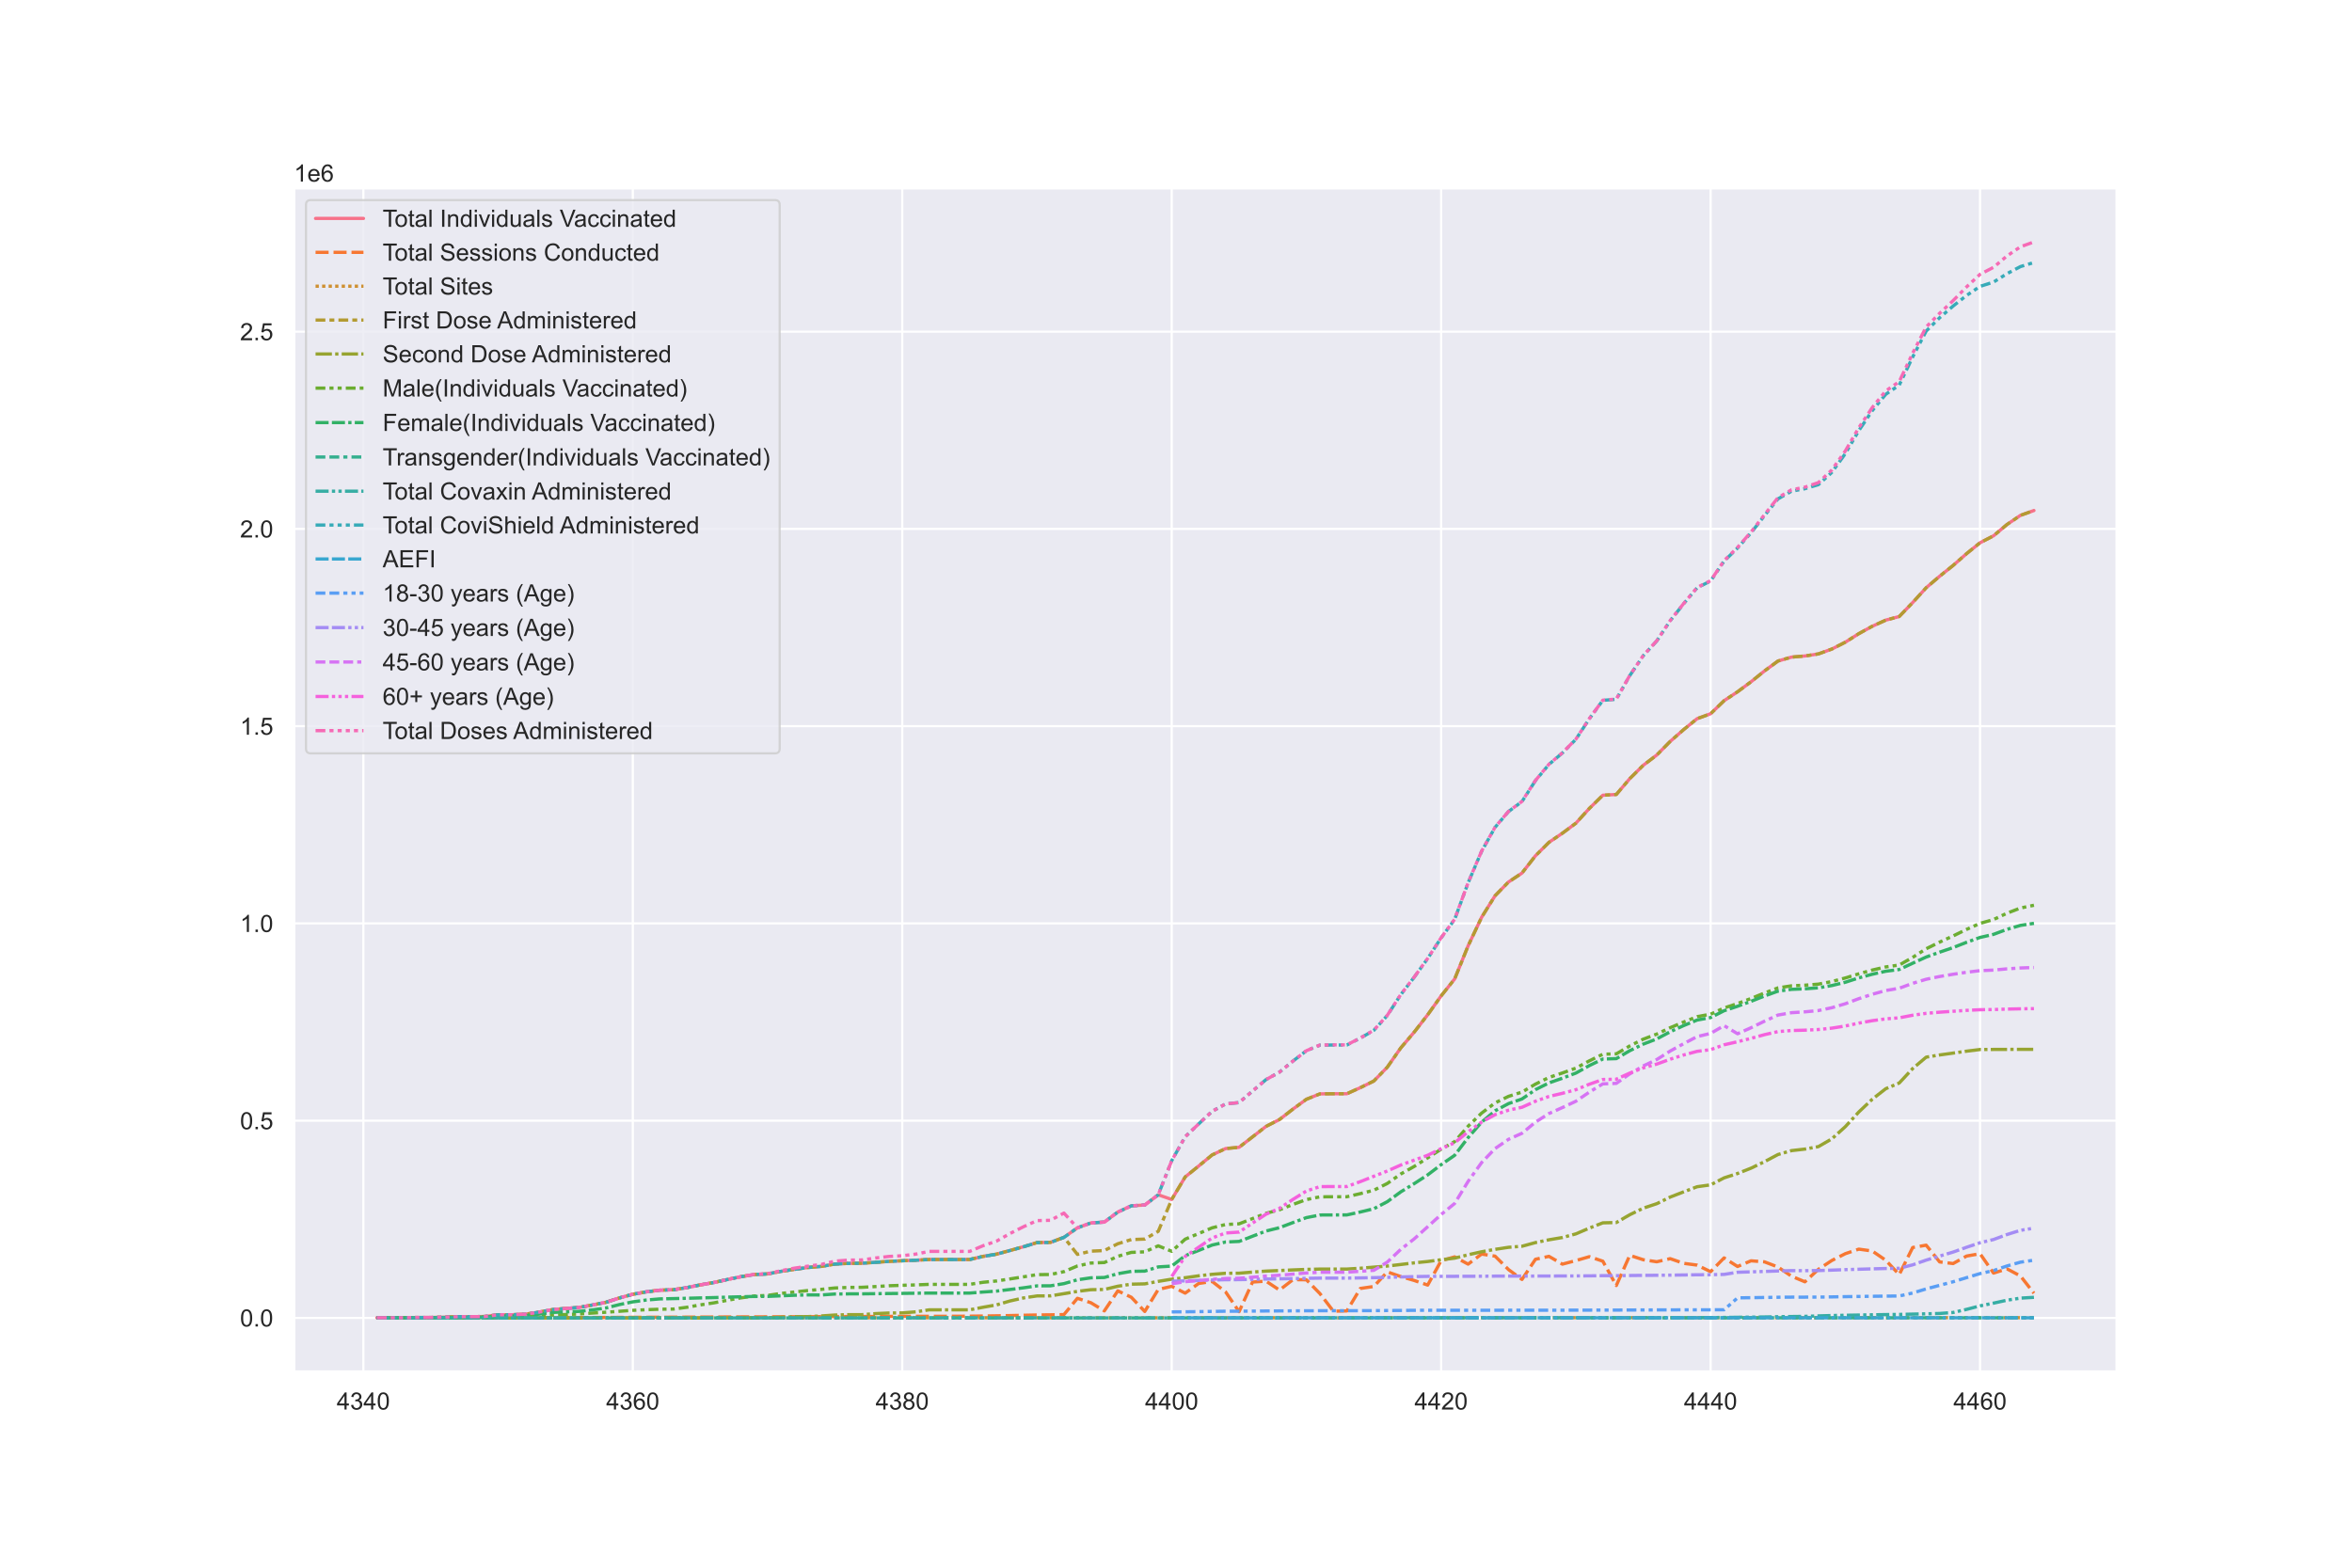<?xml version="1.0" encoding="utf-8" standalone="no"?>
<!DOCTYPE svg PUBLIC "-//W3C//DTD SVG 1.1//EN"
  "http://www.w3.org/Graphics/SVG/1.1/DTD/svg11.dtd">
<!-- Created with matplotlib (https://matplotlib.org/) -->
<svg height="720pt" version="1.1" viewBox="0 0 1080 720" width="1080pt" xmlns="http://www.w3.org/2000/svg" xmlns:xlink="http://www.w3.org/1999/xlink">
 <defs>
  <style type="text/css">*{stroke-linecap:butt;stroke-linejoin:round;}</style>
 </defs>
 <g id="figure_1">
  <g id="patch_1">
   <path d="M 0 720 
L 1080 720 
L 1080 0 
L 0 0 
z
" style="fill:#ffffff;"/>
  </g>
  <g id="axes_1">
   <g id="patch_2">
    <path d="M 135 630 
L 972 630 
L 972 86.4 
L 135 86.4 
z
" style="fill:#eaeaf2;"/>
   </g>
   <g id="matplotlib.axis_1">
    <g id="xtick_1">
     <g id="line2d_1">
      <path clip-path="url(#p392195684d)" d="M 166.859 630 
L 166.859 86.4 
" style="fill:none;stroke:#ffffff;stroke-linecap:round;"/>
     </g>
     <g id="text_1">
      <!-- 4340 -->
      <g style="fill:#262626;" transform="translate(154.625 647.374)scale(0.11 -0.11)">
       <defs>
        <path d="M 32.328 0 
L 32.328 17.141 
L 1.266 17.141 
L 1.266 25.203 
L 33.938 71.578 
L 41.109 71.578 
L 41.109 25.203 
L 50.781 25.203 
L 50.781 17.141 
L 41.109 17.141 
L 41.109 0 
z
M 32.328 25.203 
L 32.328 57.469 
L 9.906 25.203 
z
" id="ArialMT-52"/>
        <path d="M 4.203 18.891 
L 12.984 20.062 
Q 14.5 12.594 18.141 9.297 
Q 21.781 6 27 6 
Q 33.203 6 37.469 10.297 
Q 41.75 14.594 41.75 20.953 
Q 41.75 27 37.797 30.922 
Q 33.844 34.859 27.734 34.859 
Q 25.25 34.859 21.531 33.891 
L 22.516 41.609 
Q 23.391 41.5 23.922 41.5 
Q 29.547 41.5 34.031 44.422 
Q 38.531 47.359 38.531 53.469 
Q 38.531 58.297 35.25 61.469 
Q 31.984 64.656 26.812 64.656 
Q 21.688 64.656 18.266 61.422 
Q 14.844 58.203 13.875 51.766 
L 5.078 53.328 
Q 6.688 62.156 12.391 67.016 
Q 18.109 71.875 26.609 71.875 
Q 32.469 71.875 37.391 69.359 
Q 42.328 66.844 44.938 62.5 
Q 47.562 58.156 47.562 53.266 
Q 47.562 48.641 45.062 44.828 
Q 42.578 41.016 37.703 38.766 
Q 44.047 37.312 47.562 32.688 
Q 51.078 28.078 51.078 21.141 
Q 51.078 11.766 44.234 5.25 
Q 37.406 -1.266 26.953 -1.266 
Q 17.531 -1.266 11.297 4.344 
Q 5.078 9.969 4.203 18.891 
z
" id="ArialMT-51"/>
        <path d="M 4.156 35.297 
Q 4.156 48 6.766 55.734 
Q 9.375 63.484 14.516 67.672 
Q 19.672 71.875 27.484 71.875 
Q 33.25 71.875 37.594 69.547 
Q 41.938 67.234 44.766 62.859 
Q 47.609 58.5 49.219 52.219 
Q 50.828 45.953 50.828 35.297 
Q 50.828 22.703 48.234 14.969 
Q 45.656 7.234 40.5 3 
Q 35.359 -1.219 27.484 -1.219 
Q 17.141 -1.219 11.234 6.203 
Q 4.156 15.141 4.156 35.297 
z
M 13.188 35.297 
Q 13.188 17.672 17.312 11.828 
Q 21.438 6 27.484 6 
Q 33.547 6 37.672 11.859 
Q 41.797 17.719 41.797 35.297 
Q 41.797 52.984 37.672 58.781 
Q 33.547 64.594 27.391 64.594 
Q 21.344 64.594 17.719 59.469 
Q 13.188 52.938 13.188 35.297 
z
" id="ArialMT-48"/>
       </defs>
       <use xlink:href="#ArialMT-52"/>
       <use x="55.615" xlink:href="#ArialMT-51"/>
       <use x="111.23" xlink:href="#ArialMT-52"/>
       <use x="166.846" xlink:href="#ArialMT-48"/>
      </g>
     </g>
    </g>
    <g id="xtick_2">
     <g id="line2d_2">
      <path clip-path="url(#p392195684d)" d="M 290.584 630 
L 290.584 86.4 
" style="fill:none;stroke:#ffffff;stroke-linecap:round;"/>
     </g>
     <g id="text_2">
      <!-- 4360 -->
      <g style="fill:#262626;" transform="translate(278.35 647.374)scale(0.11 -0.11)">
       <defs>
        <path d="M 49.75 54.047 
L 41.016 53.375 
Q 39.844 58.547 37.703 60.891 
Q 34.125 64.656 28.906 64.656 
Q 24.703 64.656 21.531 62.312 
Q 17.391 59.281 14.984 53.469 
Q 12.594 47.656 12.5 36.922 
Q 15.672 41.75 20.266 44.094 
Q 24.859 46.438 29.891 46.438 
Q 38.672 46.438 44.844 39.969 
Q 51.031 33.5 51.031 23.25 
Q 51.031 16.5 48.125 10.719 
Q 45.219 4.938 40.141 1.859 
Q 35.062 -1.219 28.609 -1.219 
Q 17.625 -1.219 10.688 6.859 
Q 3.766 14.938 3.766 33.5 
Q 3.766 54.25 11.422 63.672 
Q 18.109 71.875 29.438 71.875 
Q 37.891 71.875 43.281 67.141 
Q 48.688 62.406 49.75 54.047 
z
M 13.875 23.188 
Q 13.875 18.656 15.797 14.5 
Q 17.719 10.359 21.188 8.172 
Q 24.656 6 28.469 6 
Q 34.031 6 38.031 10.484 
Q 42.047 14.984 42.047 22.703 
Q 42.047 30.125 38.078 34.391 
Q 34.125 38.672 28.125 38.672 
Q 22.172 38.672 18.016 34.391 
Q 13.875 30.125 13.875 23.188 
z
" id="ArialMT-54"/>
       </defs>
       <use xlink:href="#ArialMT-52"/>
       <use x="55.615" xlink:href="#ArialMT-51"/>
       <use x="111.23" xlink:href="#ArialMT-54"/>
       <use x="166.846" xlink:href="#ArialMT-48"/>
      </g>
     </g>
    </g>
    <g id="xtick_3">
     <g id="line2d_3">
      <path clip-path="url(#p392195684d)" d="M 414.309 630 
L 414.309 86.4 
" style="fill:none;stroke:#ffffff;stroke-linecap:round;"/>
     </g>
     <g id="text_3">
      <!-- 4380 -->
      <g style="fill:#262626;" transform="translate(402.075 647.374)scale(0.11 -0.11)">
       <defs>
        <path d="M 17.672 38.812 
Q 12.203 40.828 9.562 44.531 
Q 6.938 48.25 6.938 53.422 
Q 6.938 61.234 12.547 66.547 
Q 18.172 71.875 27.484 71.875 
Q 36.859 71.875 42.578 66.422 
Q 48.297 60.984 48.297 53.172 
Q 48.297 48.188 45.672 44.5 
Q 43.062 40.828 37.75 38.812 
Q 44.344 36.672 47.781 31.875 
Q 51.219 27.094 51.219 20.453 
Q 51.219 11.281 44.719 5.031 
Q 38.234 -1.219 27.641 -1.219 
Q 17.047 -1.219 10.547 5.047 
Q 4.047 11.328 4.047 20.703 
Q 4.047 27.688 7.594 32.391 
Q 11.141 37.109 17.672 38.812 
z
M 15.922 53.719 
Q 15.922 48.641 19.188 45.406 
Q 22.469 42.188 27.688 42.188 
Q 32.766 42.188 36.016 45.375 
Q 39.266 48.578 39.266 53.219 
Q 39.266 58.062 35.906 61.359 
Q 32.562 64.656 27.594 64.656 
Q 22.562 64.656 19.234 61.422 
Q 15.922 58.203 15.922 53.719 
z
M 13.094 20.656 
Q 13.094 16.891 14.875 13.375 
Q 16.656 9.859 20.172 7.922 
Q 23.688 6 27.734 6 
Q 34.031 6 38.125 10.047 
Q 42.234 14.109 42.234 20.359 
Q 42.234 26.703 38.016 30.859 
Q 33.797 35.016 27.438 35.016 
Q 21.234 35.016 17.156 30.906 
Q 13.094 26.812 13.094 20.656 
z
" id="ArialMT-56"/>
       </defs>
       <use xlink:href="#ArialMT-52"/>
       <use x="55.615" xlink:href="#ArialMT-51"/>
       <use x="111.23" xlink:href="#ArialMT-56"/>
       <use x="166.846" xlink:href="#ArialMT-48"/>
      </g>
     </g>
    </g>
    <g id="xtick_4">
     <g id="line2d_4">
      <path clip-path="url(#p392195684d)" d="M 538.034 630 
L 538.034 86.4 
" style="fill:none;stroke:#ffffff;stroke-linecap:round;"/>
     </g>
     <g id="text_4">
      <!-- 4400 -->
      <g style="fill:#262626;" transform="translate(525.8 647.374)scale(0.11 -0.11)">
       <use xlink:href="#ArialMT-52"/>
       <use x="55.615" xlink:href="#ArialMT-52"/>
       <use x="111.23" xlink:href="#ArialMT-48"/>
       <use x="166.846" xlink:href="#ArialMT-48"/>
      </g>
     </g>
    </g>
    <g id="xtick_5">
     <g id="line2d_5">
      <path clip-path="url(#p392195684d)" d="M 661.759 630 
L 661.759 86.4 
" style="fill:none;stroke:#ffffff;stroke-linecap:round;"/>
     </g>
     <g id="text_5">
      <!-- 4420 -->
      <g style="fill:#262626;" transform="translate(649.525 647.374)scale(0.11 -0.11)">
       <defs>
        <path d="M 50.344 8.453 
L 50.344 0 
L 3.031 0 
Q 2.938 3.172 4.047 6.109 
Q 5.859 10.938 9.828 15.625 
Q 13.812 20.312 21.344 26.469 
Q 33.016 36.031 37.109 41.625 
Q 41.219 47.219 41.219 52.203 
Q 41.219 57.422 37.469 61 
Q 33.734 64.594 27.734 64.594 
Q 21.391 64.594 17.578 60.781 
Q 13.766 56.984 13.719 50.25 
L 4.688 51.172 
Q 5.609 61.281 11.656 66.578 
Q 17.719 71.875 27.938 71.875 
Q 38.234 71.875 44.234 66.156 
Q 50.25 60.453 50.25 52 
Q 50.25 47.703 48.484 43.547 
Q 46.734 39.406 42.656 34.812 
Q 38.578 30.219 29.109 22.219 
Q 21.188 15.578 18.938 13.203 
Q 16.703 10.844 15.234 8.453 
z
" id="ArialMT-50"/>
       </defs>
       <use xlink:href="#ArialMT-52"/>
       <use x="55.615" xlink:href="#ArialMT-52"/>
       <use x="111.23" xlink:href="#ArialMT-50"/>
       <use x="166.846" xlink:href="#ArialMT-48"/>
      </g>
     </g>
    </g>
    <g id="xtick_6">
     <g id="line2d_6">
      <path clip-path="url(#p392195684d)" d="M 785.484 630 
L 785.484 86.4 
" style="fill:none;stroke:#ffffff;stroke-linecap:round;"/>
     </g>
     <g id="text_6">
      <!-- 4440 -->
      <g style="fill:#262626;" transform="translate(773.25 647.374)scale(0.11 -0.11)">
       <use xlink:href="#ArialMT-52"/>
       <use x="55.615" xlink:href="#ArialMT-52"/>
       <use x="111.23" xlink:href="#ArialMT-52"/>
       <use x="166.846" xlink:href="#ArialMT-48"/>
      </g>
     </g>
    </g>
    <g id="xtick_7">
     <g id="line2d_7">
      <path clip-path="url(#p392195684d)" d="M 909.21 630 
L 909.21 86.4 
" style="fill:none;stroke:#ffffff;stroke-linecap:round;"/>
     </g>
     <g id="text_7">
      <!-- 4460 -->
      <g style="fill:#262626;" transform="translate(896.975 647.374)scale(0.11 -0.11)">
       <use xlink:href="#ArialMT-52"/>
       <use x="55.615" xlink:href="#ArialMT-52"/>
       <use x="111.23" xlink:href="#ArialMT-54"/>
       <use x="166.846" xlink:href="#ArialMT-48"/>
      </g>
     </g>
    </g>
   </g>
   <g id="matplotlib.axis_2">
    <g id="ytick_1">
     <g id="line2d_8">
      <path clip-path="url(#p392195684d)" d="M 135 605.291 
L 972 605.291 
" style="fill:none;stroke:#ffffff;stroke-linecap:round;"/>
     </g>
     <g id="text_8">
      <!-- 0.0 -->
      <g style="fill:#262626;" transform="translate(110.21 609.228)scale(0.11 -0.11)">
       <defs>
        <path d="M 9.078 0 
L 9.078 10.016 
L 19.094 10.016 
L 19.094 0 
z
" id="ArialMT-46"/>
       </defs>
       <use xlink:href="#ArialMT-48"/>
       <use x="55.615" xlink:href="#ArialMT-46"/>
       <use x="83.398" xlink:href="#ArialMT-48"/>
      </g>
     </g>
    </g>
    <g id="ytick_2">
     <g id="line2d_9">
      <path clip-path="url(#p392195684d)" d="M 135 514.697 
L 972 514.697 
" style="fill:none;stroke:#ffffff;stroke-linecap:round;"/>
     </g>
     <g id="text_9">
      <!-- 0.5 -->
      <g style="fill:#262626;" transform="translate(110.21 518.634)scale(0.11 -0.11)">
       <defs>
        <path d="M 4.156 18.75 
L 13.375 19.531 
Q 14.406 12.797 18.141 9.391 
Q 21.875 6 27.156 6 
Q 33.5 6 37.891 10.781 
Q 42.281 15.578 42.281 23.484 
Q 42.281 31 38.062 35.344 
Q 33.844 39.703 27 39.703 
Q 22.75 39.703 19.328 37.766 
Q 15.922 35.844 13.969 32.766 
L 5.719 33.844 
L 12.641 70.609 
L 48.25 70.609 
L 48.25 62.203 
L 19.672 62.203 
L 15.828 42.969 
Q 22.266 47.469 29.344 47.469 
Q 38.719 47.469 45.156 40.969 
Q 51.609 34.469 51.609 24.266 
Q 51.609 14.547 45.953 7.469 
Q 39.062 -1.219 27.156 -1.219 
Q 17.391 -1.219 11.203 4.25 
Q 5.031 9.719 4.156 18.75 
z
" id="ArialMT-53"/>
       </defs>
       <use xlink:href="#ArialMT-48"/>
       <use x="55.615" xlink:href="#ArialMT-46"/>
       <use x="83.398" xlink:href="#ArialMT-53"/>
      </g>
     </g>
    </g>
    <g id="ytick_3">
     <g id="line2d_10">
      <path clip-path="url(#p392195684d)" d="M 135 424.103 
L 972 424.103 
" style="fill:none;stroke:#ffffff;stroke-linecap:round;"/>
     </g>
     <g id="text_10">
      <!-- 1.0 -->
      <g style="fill:#262626;" transform="translate(110.21 428.039)scale(0.11 -0.11)">
       <defs>
        <path d="M 37.25 0 
L 28.469 0 
L 28.469 56 
Q 25.297 52.984 20.141 49.953 
Q 14.984 46.922 10.891 45.406 
L 10.891 53.906 
Q 18.266 57.375 23.781 62.297 
Q 29.297 67.234 31.594 71.875 
L 37.25 71.875 
z
" id="ArialMT-49"/>
       </defs>
       <use xlink:href="#ArialMT-49"/>
       <use x="55.615" xlink:href="#ArialMT-46"/>
       <use x="83.398" xlink:href="#ArialMT-48"/>
      </g>
     </g>
    </g>
    <g id="ytick_4">
     <g id="line2d_11">
      <path clip-path="url(#p392195684d)" d="M 135 333.508 
L 972 333.508 
" style="fill:none;stroke:#ffffff;stroke-linecap:round;"/>
     </g>
     <g id="text_11">
      <!-- 1.5 -->
      <g style="fill:#262626;" transform="translate(110.21 337.445)scale(0.11 -0.11)">
       <use xlink:href="#ArialMT-49"/>
       <use x="55.615" xlink:href="#ArialMT-46"/>
       <use x="83.398" xlink:href="#ArialMT-53"/>
      </g>
     </g>
    </g>
    <g id="ytick_5">
     <g id="line2d_12">
      <path clip-path="url(#p392195684d)" d="M 135 242.914 
L 972 242.914 
" style="fill:none;stroke:#ffffff;stroke-linecap:round;"/>
     </g>
     <g id="text_12">
      <!-- 2.0 -->
      <g style="fill:#262626;" transform="translate(110.21 246.851)scale(0.11 -0.11)">
       <use xlink:href="#ArialMT-50"/>
       <use x="55.615" xlink:href="#ArialMT-46"/>
       <use x="83.398" xlink:href="#ArialMT-48"/>
      </g>
     </g>
    </g>
    <g id="ytick_6">
     <g id="line2d_13">
      <path clip-path="url(#p392195684d)" d="M 135 152.32 
L 972 152.32 
" style="fill:none;stroke:#ffffff;stroke-linecap:round;"/>
     </g>
     <g id="text_13">
      <!-- 2.5 -->
      <g style="fill:#262626;" transform="translate(110.21 156.257)scale(0.11 -0.11)">
       <use xlink:href="#ArialMT-50"/>
       <use x="55.615" xlink:href="#ArialMT-46"/>
       <use x="83.398" xlink:href="#ArialMT-53"/>
      </g>
     </g>
    </g>
    <g id="text_14">
     <!-- 1e6 -->
     <g style="fill:#262626;" transform="translate(135 83.4)scale(0.11 -0.11)">
      <defs>
       <path d="M 42.094 16.703 
L 51.172 15.578 
Q 49.031 7.625 43.219 3.219 
Q 37.406 -1.172 28.375 -1.172 
Q 17 -1.172 10.328 5.828 
Q 3.656 12.844 3.656 25.484 
Q 3.656 38.578 10.391 45.797 
Q 17.141 53.031 27.875 53.031 
Q 38.281 53.031 44.875 45.953 
Q 51.469 38.875 51.469 26.031 
Q 51.469 25.25 51.422 23.688 
L 12.75 23.688 
Q 13.234 15.141 17.578 10.594 
Q 21.922 6.062 28.422 6.062 
Q 33.25 6.062 36.672 8.594 
Q 40.094 11.141 42.094 16.703 
z
M 13.234 30.906 
L 42.188 30.906 
Q 41.609 37.453 38.875 40.719 
Q 34.672 45.797 27.984 45.797 
Q 21.922 45.797 17.797 41.75 
Q 13.672 37.703 13.234 30.906 
z
" id="ArialMT-101"/>
      </defs>
      <use xlink:href="#ArialMT-49"/>
      <use x="55.615" xlink:href="#ArialMT-101"/>
      <use x="111.23" xlink:href="#ArialMT-54"/>
     </g>
    </g>
   </g>
   <g id="line2d_14">
    <path clip-path="url(#p392195684d)" d="M 173.045 605.198 
L 179.232 605.19 
L 185.418 605.197 
L 191.604 605.084 
L 197.79 605.084 
L 203.977 604.951 
L 210.163 604.718 
L 216.349 604.704 
L 222.535 604.64 
L 228.722 603.847 
L 234.908 603.832 
L 241.094 603.592 
L 247.28 602.675 
L 253.467 601.511 
L 259.653 600.957 
L 265.839 600.486 
L 272.025 599.365 
L 278.212 598.13 
L 284.398 596.12 
L 290.584 594.426 
L 296.771 593.309 
L 302.957 592.546 
L 309.143 592.357 
L 315.329 591.383 
L 321.516 590.12 
L 327.702 589.046 
L 333.888 587.664 
L 340.074 586.386 
L 346.261 585.366 
L 352.447 585.075 
L 358.633 583.891 
L 364.819 582.975 
L 371.006 582.122 
L 377.192 581.615 
L 383.378 580.548 
L 389.564 580.241 
L 395.751 580.166 
L 401.937 579.756 
L 408.123 579.316 
L 414.309 579.035 
L 420.496 578.779 
L 426.682 578.457 
L 432.868 578.457 
L 439.054 578.457 
L 445.241 578.457 
L 451.427 577.023 
L 457.613 575.994 
L 463.799 574.309 
L 469.986 572.585 
L 476.172 570.691 
L 482.358 570.586 
L 488.544 568.283 
L 494.731 563.911 
L 500.917 561.663 
L 507.103 561.268 
L 513.289 556.664 
L 519.476 553.801 
L 525.662 553.436 
L 531.848 548.744 
L 538.034 550.881 
L 544.221 540.541 
L 550.407 535.528 
L 556.593 530.428 
L 562.779 527.508 
L 568.966 526.93 
L 575.152 522.131 
L 581.338 517.333 
L 587.524 514.157 
L 593.711 509.373 
L 599.897 504.849 
L 606.083 502.392 
L 612.269 502.321 
L 618.456 502.321 
L 624.642 499.536 
L 630.828 496.494 
L 637.014 490.149 
L 643.201 481.296 
L 649.387 474.015 
L 655.573 466.059 
L 661.759 457.376 
L 667.946 449.624 
L 674.132 434.41 
L 680.318 421.321 
L 686.504 411.403 
L 692.691 405.069 
L 698.877 400.969 
L 705.063 393.034 
L 711.249 386.875 
L 717.436 382.665 
L 723.622 378.068 
L 729.808 371.284 
L 735.994 365.236 
L 742.181 364.881 
L 748.367 357.604 
L 754.553 351.479 
L 760.739 346.779 
L 766.926 340.517 
L 773.112 335.086 
L 779.298 330.066 
L 785.484 327.802 
L 791.671 321.82 
L 797.857 317.718 
L 804.043 313.13 
L 810.229 308.142 
L 816.416 303.601 
L 822.602 301.805 
L 828.788 301.275 
L 834.975 300.327 
L 841.161 298.089 
L 847.347 294.938 
L 853.533 291.026 
L 859.72 287.621 
L 865.906 284.816 
L 872.092 283.149 
L 878.278 276.732 
L 884.465 269.939 
L 890.651 264.654 
L 896.837 259.698 
L 903.023 254.268 
L 909.21 249.268 
L 915.396 246.08 
L 921.582 240.881 
L 927.768 236.686 
L 933.955 234.462 
" style="fill:none;stroke:#f77189;stroke-linecap:round;stroke-width:1.5;"/>
   </g>
   <g id="line2d_15">
    <path clip-path="url(#p392195684d)" d="M 173.045 605.284 
L 179.232 605.271 
L 185.418 605.259 
L 191.604 605.255 
L 197.79 605.244 
L 203.977 605.234 
L 210.163 605.23 
L 216.349 605.221 
L 222.535 605.218 
L 228.722 605.215 
L 234.908 605.209 
L 241.094 605.198 
L 247.28 605.178 
L 253.467 605.169 
L 259.653 605.151 
L 265.839 605.129 
L 272.025 605.106 
L 278.212 605.066 
L 284.398 605.039 
L 290.584 605.011 
L 296.771 604.99 
L 302.957 604.972 
L 309.143 604.952 
L 315.329 604.926 
L 321.516 604.895 
L 327.702 604.867 
L 333.888 604.836 
L 340.074 604.815 
L 346.261 604.799 
L 352.447 604.782 
L 358.633 604.757 
L 364.819 604.733 
L 371.006 604.713 
L 377.192 604.686 
L 383.378 604.659 
L 389.564 604.645 
L 395.751 604.631 
L 401.937 604.611 
L 408.123 604.589 
L 414.309 604.564 
L 420.496 604.535 
L 426.682 604.532 
L 432.868 604.532 
L 439.054 604.518 
L 445.241 604.477 
L 451.427 604.408 
L 457.613 604.318 
L 463.799 604.205 
L 469.986 604.065 
L 476.172 603.938 
L 482.358 603.865 
L 488.544 603.754 
L 494.731 596.27 
L 500.917 598.313 
L 507.103 602.057 
L 513.289 592.857 
L 519.476 595.797 
L 525.662 602.328 
L 531.848 592.22 
L 538.034 590.774 
L 544.221 593.903 
L 550.407 589.47 
L 556.593 588.52 
L 562.779 593.342 
L 568.966 602.419 
L 575.152 588.812 
L 581.338 588.404 
L 587.524 592.499 
L 593.711 587.707 
L 599.897 587.779 
L 606.083 594.112 
L 612.269 602.205 
L 618.456 602.073 
L 624.642 591.754 
L 630.828 590.852 
L 637.014 584.152 
L 643.201 586.275 
L 649.387 588.096 
L 655.573 590.198 
L 661.759 578.997 
L 667.946 577.25 
L 674.132 580.588 
L 680.318 575.97 
L 686.504 576.913 
L 692.691 583.095 
L 698.877 587.616 
L 705.063 578.355 
L 711.249 577.007 
L 717.436 580.591 
L 723.622 578.952 
L 729.808 577.16 
L 735.994 579.236 
L 742.181 590.406 
L 748.367 576.55 
L 754.553 578.565 
L 760.739 579.499 
L 766.926 578.066 
L 773.112 580.22 
L 779.298 581.037 
L 785.484 584.056 
L 791.671 577.729 
L 797.857 581.673 
L 804.043 579.064 
L 810.229 579.54 
L 816.416 581.909 
L 822.602 586.112 
L 828.788 588.703 
L 834.975 582.978 
L 841.161 578.903 
L 847.347 575.784 
L 853.533 573.7 
L 859.72 574.559 
L 865.906 578.801 
L 872.092 585.396 
L 878.278 572.947 
L 884.465 571.885 
L 890.651 579.568 
L 896.837 580.32 
L 903.023 576.875 
L 909.21 575.795 
L 915.396 584.693 
L 921.582 582.755 
L 927.768 586.028 
L 933.955 593.948 
" style="fill:none;stroke:#f77732;stroke-dasharray:6,2.25;stroke-dashoffset:0;stroke-width:1.5;"/>
   </g>
   <g id="line2d_16">
    <path clip-path="url(#p392195684d)" d="M 173.045 605.285 
L 179.232 605.283 
L 185.418 605.282 
L 191.604 605.282 
L 197.79 605.281 
L 203.977 605.28 
L 210.163 605.279 
L 216.349 605.276 
L 222.535 605.275 
L 228.722 605.274 
L 234.908 605.274 
L 241.094 605.272 
L 247.28 605.265 
L 253.467 605.263 
L 259.653 605.259 
L 265.839 605.254 
L 272.025 605.248 
L 278.212 605.242 
L 284.398 605.24 
L 290.584 605.239 
L 296.771 605.239 
L 302.957 605.238 
L 309.143 605.233 
L 315.329 605.23 
L 321.516 605.226 
L 327.702 605.224 
L 333.888 605.218 
L 340.074 605.217 
L 346.261 605.217 
L 352.447 605.217 
L 358.633 605.217 
L 364.819 605.217 
L 371.006 605.216 
L 377.192 605.216 
L 383.378 605.216 
L 389.564 605.216 
L 395.751 605.216 
L 401.937 605.216 
L 408.123 605.216 
L 414.309 605.216 
L 420.496 605.216 
L 426.682 605.216 
L 432.868 605.216 
L 439.054 605.215 
L 445.241 605.215 
L 451.427 605.215 
L 457.613 605.212 
L 463.799 605.212 
L 469.986 605.21 
L 476.172 605.207 
L 482.358 605.206 
L 488.544 605.206 
L 494.731 605.245 
L 500.917 605.254 
L 507.103 605.272 
L 513.289 605.223 
L 519.476 605.24 
L 525.662 605.279 
L 531.848 605.223 
L 538.034 605.211 
L 544.221 605.229 
L 550.407 605.208 
L 556.593 605.204 
L 562.779 605.234 
L 568.966 605.278 
L 575.152 605.203 
L 581.338 605.202 
L 587.524 605.221 
L 593.711 605.196 
L 599.897 605.196 
L 606.083 605.226 
L 612.269 605.276 
L 618.456 605.276 
L 624.642 605.214 
L 630.828 605.217 
L 637.014 605.189 
L 643.201 605.204 
L 649.387 605.208 
L 655.573 605.225 
L 661.759 605.168 
L 667.946 605.16 
L 674.132 605.18 
L 680.318 605.158 
L 686.504 605.157 
L 692.691 605.197 
L 698.877 605.212 
L 705.063 605.169 
L 711.249 605.162 
L 717.436 605.176 
L 723.622 605.168 
L 729.808 605.16 
L 735.994 605.179 
L 742.181 605.223 
L 748.367 605.151 
L 754.553 605.158 
L 760.739 605.161 
L 766.926 605.148 
L 773.112 605.165 
L 779.298 605.178 
L 785.484 605.192 
L 791.671 605.152 
L 797.857 605.168 
L 804.043 605.164 
L 810.229 605.157 
L 816.416 605.168 
L 822.602 605.19 
L 828.788 605.218 
L 834.975 605.182 
L 841.161 605.169 
L 847.347 605.157 
L 853.533 605.143 
L 859.72 605.148 
L 865.906 605.169 
L 872.092 605.204 
L 878.278 605.149 
L 884.465 605.149 
L 890.651 605.176 
L 896.837 605.178 
L 903.023 605.157 
L 909.21 605.158 
L 915.396 605.219 
L 921.582 605.184 
L 927.768 605.183 
L 933.955 605.222 
" style="fill:none;stroke:#ce9032;stroke-dasharray:1.5,1.5;stroke-dashoffset:0;stroke-width:1.5;"/>
   </g>
   <g id="line2d_17">
    <path clip-path="url(#p392195684d)" d="M 173.045 605.198 
L 179.232 605.19 
L 185.418 605.197 
L 191.604 605.084 
L 197.79 605.084 
L 203.977 604.951 
L 210.163 604.718 
L 216.349 604.704 
L 222.535 604.64 
L 228.722 603.847 
L 234.908 603.832 
L 241.094 603.592 
L 247.28 602.675 
L 253.467 601.511 
L 259.653 600.957 
L 265.839 600.486 
L 272.025 599.365 
L 278.212 598.13 
L 284.398 596.12 
L 290.584 594.426 
L 296.771 593.309 
L 302.957 592.546 
L 309.143 592.357 
L 315.329 591.383 
L 321.516 590.12 
L 327.702 589.046 
L 333.888 587.664 
L 340.074 586.386 
L 346.261 585.366 
L 352.447 585.075 
L 358.633 583.891 
L 364.819 582.975 
L 371.006 582.122 
L 377.192 581.615 
L 383.378 580.548 
L 389.564 580.241 
L 395.751 580.166 
L 401.937 579.756 
L 408.123 579.316 
L 414.309 579.035 
L 420.496 578.779 
L 426.682 578.457 
L 432.868 578.457 
L 439.054 578.457 
L 445.241 578.457 
L 451.427 577.023 
L 457.613 575.994 
L 463.799 574.309 
L 469.986 572.585 
L 476.172 570.691 
L 482.358 570.586 
L 488.544 568.283 
L 494.731 576.111 
L 500.917 574.625 
L 507.103 574.344 
L 513.289 571.224 
L 519.476 569.303 
L 525.662 569.08 
L 531.848 565.528 
L 538.034 550.881 
L 544.221 540.541 
L 550.407 535.528 
L 556.593 530.428 
L 562.779 527.508 
L 568.966 526.93 
L 575.152 522.131 
L 581.338 517.333 
L 587.524 514.157 
L 593.711 509.373 
L 599.897 504.849 
L 606.083 502.392 
L 612.269 502.321 
L 618.456 502.321 
L 624.642 499.536 
L 630.828 496.494 
L 637.014 490.149 
L 643.201 481.296 
L 649.387 474.015 
L 655.573 466.059 
L 661.759 457.376 
L 667.946 449.624 
L 674.132 434.41 
L 680.318 421.321 
L 686.504 411.403 
L 692.691 405.069 
L 698.877 400.969 
L 705.063 393.034 
L 711.249 386.875 
L 717.436 382.665 
L 723.622 378.068 
L 729.808 371.284 
L 735.994 365.236 
L 742.181 364.881 
L 748.367 357.604 
L 754.553 351.479 
L 760.739 346.779 
L 766.926 340.517 
L 773.112 335.086 
L 779.298 330.066 
L 785.484 327.802 
L 791.671 321.82 
L 797.857 317.718 
L 804.043 313.13 
L 810.229 308.142 
L 816.416 303.601 
L 822.602 301.805 
L 828.788 301.275 
L 834.975 300.327 
L 841.161 298.089 
L 847.347 294.938 
L 853.533 291.026 
L 859.72 287.621 
L 865.906 284.816 
L 872.092 283.149 
L 878.278 276.732 
L 884.465 269.939 
L 890.651 264.654 
L 896.837 259.698 
L 903.023 254.268 
L 909.21 249.268 
L 915.396 246.08 
L 921.582 240.881 
L 927.768 236.686 
L 933.955 234.462 
" style="fill:none;stroke:#b39b32;stroke-dasharray:4.5,1.875,2.25,1.875;stroke-dashoffset:0;stroke-width:1.5;"/>
   </g>
   <g id="line2d_18">
    <path clip-path="url(#p392195684d)" d="M 173.045 605.291 
L 179.232 605.291 
L 185.418 605.291 
L 191.604 605.291 
L 197.79 605.291 
L 203.977 605.291 
L 210.163 605.291 
L 216.349 605.291 
L 222.535 605.291 
L 228.722 605.291 
L 234.908 605.291 
L 241.094 605.291 
L 247.28 605.291 
L 253.467 605.291 
L 259.653 605.291 
L 265.839 605.291 
L 272.025 605.291 
L 278.212 605.291 
L 284.398 605.291 
L 290.584 605.291 
L 296.771 605.291 
L 302.957 605.291 
L 309.143 605.291 
L 315.329 605.291 
L 321.516 605.291 
L 327.702 605.291 
L 333.888 605.291 
L 340.074 605.291 
L 346.261 605.218 
L 352.447 605.217 
L 358.633 604.992 
L 364.819 604.74 
L 371.006 604.684 
L 377.192 604.378 
L 383.378 603.952 
L 389.564 603.789 
L 395.751 603.786 
L 401.937 603.314 
L 408.123 603.034 
L 414.309 602.988 
L 420.496 602.493 
L 426.682 601.576 
L 432.868 601.576 
L 439.054 601.576 
L 445.241 601.576 
L 451.427 600.388 
L 457.613 599.305 
L 463.799 597.497 
L 469.986 596.107 
L 476.172 595.187 
L 482.358 595.161 
L 488.544 594.149 
L 494.731 593.09 
L 500.917 592.328 
L 507.103 592.215 
L 513.289 590.731 
L 519.476 589.789 
L 525.662 589.648 
L 531.848 588.507 
L 538.034 587.488 
L 544.221 586.827 
L 550.407 585.955 
L 556.593 585.262 
L 562.779 584.785 
L 568.966 584.749 
L 575.152 584.238 
L 581.338 583.788 
L 587.524 583.521 
L 593.711 583.24 
L 599.897 582.995 
L 606.083 582.855 
L 612.269 582.85 
L 618.456 582.85 
L 624.642 582.469 
L 630.828 581.957 
L 637.014 581.466 
L 643.201 580.75 
L 649.387 580 
L 655.573 579.383 
L 661.759 578.568 
L 667.946 577.85 
L 674.132 576.285 
L 680.318 574.907 
L 686.504 573.798 
L 692.691 572.857 
L 698.877 572.375 
L 705.063 570.683 
L 711.249 569.406 
L 717.436 568.359 
L 723.622 566.689 
L 729.808 564.031 
L 735.994 561.624 
L 742.181 561.478 
L 748.367 557.895 
L 754.553 554.888 
L 760.739 552.829 
L 766.926 549.788 
L 773.112 547.387 
L 779.298 545.037 
L 785.484 544.178 
L 791.671 540.965 
L 797.857 538.968 
L 804.043 536.51 
L 810.229 533.529 
L 816.416 530.252 
L 822.602 528.452 
L 828.788 527.748 
L 834.975 526.616 
L 841.161 523.035 
L 847.347 517.448 
L 853.533 510.708 
L 859.72 504.839 
L 865.906 500.023 
L 872.092 497.405 
L 878.278 490.757 
L 884.465 485.528 
L 890.651 484.513 
L 896.837 483.657 
L 903.023 482.78 
L 909.21 482.009 
L 915.396 481.982 
L 921.582 481.955 
L 927.768 481.944 
L 933.955 481.938 
" style="fill:none;stroke:#97a431;stroke-dasharray:7.5,1.5,1.5,1.5;stroke-dashoffset:0;stroke-width:1.5;"/>
   </g>
   <g id="line2d_19">
    <path clip-path="url(#p392195684d)" d="M 173.045 605.238 
L 179.232 605.233 
L 185.418 605.237 
L 191.604 605.203 
L 197.79 605.203 
L 203.977 605.151 
L 210.163 605.063 
L 216.349 605.057 
L 222.535 605.024 
L 228.722 604.75 
L 234.908 604.747 
L 241.094 604.657 
L 247.28 604.377 
L 253.467 604.029 
L 259.653 603.736 
L 265.839 603.483 
L 272.025 603.06 
L 278.212 602.683 
L 284.398 602.247 
L 290.584 601.806 
L 296.771 601.523 
L 302.957 601.286 
L 309.143 601.234 
L 315.329 600.409 
L 321.516 599.313 
L 327.702 598.384 
L 333.888 597.21 
L 340.074 596.098 
L 346.261 595.228 
L 352.447 594.959 
L 358.633 594.043 
L 364.819 593.389 
L 371.006 592.701 
L 377.192 592.163 
L 383.378 591.533 
L 389.564 591.288 
L 395.751 591.227 
L 401.937 590.893 
L 408.123 590.518 
L 414.309 590.308 
L 420.496 590.125 
L 426.682 589.869 
L 432.868 589.869 
L 439.054 589.869 
L 445.241 589.869 
L 451.427 588.922 
L 457.613 588.316 
L 463.799 587.376 
L 469.986 586.414 
L 476.172 585.41 
L 482.358 585.34 
L 488.544 584.035 
L 494.731 581.428 
L 500.917 580.086 
L 507.103 579.848 
L 513.289 576.98 
L 519.476 575.193 
L 525.662 574.942 
L 531.848 572.183 
L 538.034 574.688 
L 544.221 569.127 
L 550.407 566.527 
L 556.593 563.908 
L 562.779 562.381 
L 568.966 562.074 
L 575.152 559.663 
L 581.338 557.251 
L 587.524 555.619 
L 593.711 553.175 
L 599.897 550.929 
L 606.083 549.676 
L 612.269 549.639 
L 618.456 549.639 
L 624.642 548.205 
L 630.828 546.65 
L 637.014 543.542 
L 643.201 539.197 
L 649.387 535.714 
L 655.573 531.771 
L 661.759 527.796 
L 667.946 524.314 
L 674.132 517.246 
L 680.318 511.239 
L 686.504 506.538 
L 692.691 503.532 
L 698.877 501.559 
L 705.063 497.905 
L 711.249 494.852 
L 717.436 492.792 
L 723.622 490.555 
L 729.808 487.214 
L 735.994 484.171 
L 742.181 484.003 
L 748.367 480.374 
L 754.553 477.263 
L 760.739 474.939 
L 766.926 471.996 
L 773.112 469.391 
L 779.298 466.915 
L 785.484 465.785 
L 791.671 462.948 
L 797.857 460.897 
L 804.043 458.579 
L 810.229 456.045 
L 816.416 453.718 
L 822.602 452.76 
L 828.788 452.478 
L 834.975 451.988 
L 841.161 450.792 
L 847.347 449.153 
L 853.533 447.251 
L 859.72 445.519 
L 865.906 444.086 
L 872.092 443.221 
L 878.278 439.691 
L 884.465 435.745 
L 890.651 432.694 
L 896.837 429.845 
L 903.023 426.847 
L 909.21 424.08 
L 915.396 422.315 
L 921.582 419.413 
L 927.768 417.034 
L 933.955 415.761 
" style="fill:none;stroke:#6cad31;stroke-dasharray:4.5,1.875,1.875,1.875,1.875,1.875;stroke-dashoffset:0;stroke-width:1.5;"/>
   </g>
   <g id="line2d_20">
    <path clip-path="url(#p392195684d)" d="M 173.045 605.252 
L 179.232 605.248 
L 185.418 605.251 
L 191.604 605.172 
L 197.79 605.172 
L 203.977 605.091 
L 210.163 604.946 
L 216.349 604.938 
L 222.535 604.907 
L 228.722 604.388 
L 234.908 604.376 
L 241.094 604.226 
L 247.28 603.588 
L 253.467 602.773 
L 259.653 602.512 
L 265.839 602.294 
L 272.025 601.596 
L 278.212 600.738 
L 284.398 599.164 
L 290.584 597.911 
L 296.771 597.077 
L 302.957 596.551 
L 309.143 596.414 
L 315.329 596.266 
L 321.516 596.099 
L 327.702 595.954 
L 333.888 595.745 
L 340.074 595.579 
L 346.261 595.429 
L 352.447 595.407 
L 358.633 595.139 
L 364.819 594.877 
L 371.006 594.712 
L 377.192 594.744 
L 383.378 594.307 
L 389.564 594.245 
L 395.751 594.23 
L 401.937 594.154 
L 408.123 594.09 
L 414.309 594.018 
L 420.496 593.945 
L 426.682 593.879 
L 432.868 593.879 
L 439.054 593.879 
L 445.241 593.879 
L 451.427 593.392 
L 457.613 592.97 
L 463.799 592.224 
L 469.986 591.464 
L 476.172 590.573 
L 482.358 590.539 
L 488.544 589.541 
L 494.731 587.776 
L 500.917 586.87 
L 507.103 586.715 
L 513.289 584.978 
L 519.476 583.903 
L 525.662 583.789 
L 531.848 581.856 
L 538.034 581.49 
L 544.221 576.712 
L 550.407 574.3 
L 556.593 571.82 
L 562.779 570.426 
L 568.966 570.156 
L 575.152 567.768 
L 581.338 565.383 
L 587.524 563.839 
L 593.711 561.501 
L 599.897 559.222 
L 606.083 558.019 
L 612.269 557.985 
L 618.456 557.985 
L 624.642 556.634 
L 630.828 555.147 
L 637.014 551.91 
L 643.201 547.404 
L 649.387 543.606 
L 655.573 539.594 
L 661.759 534.887 
L 667.946 530.618 
L 674.132 522.475 
L 680.318 515.396 
L 686.504 510.181 
L 692.691 506.853 
L 698.877 504.727 
L 705.063 500.448 
L 711.249 497.343 
L 717.436 495.193 
L 723.622 492.834 
L 729.808 489.392 
L 735.994 486.389 
L 742.181 486.202 
L 748.367 482.555 
L 754.553 479.541 
L 760.739 477.167 
L 766.926 473.851 
L 773.112 471.025 
L 779.298 468.482 
L 785.484 467.349 
L 791.671 464.205 
L 797.857 462.155 
L 804.043 459.887 
L 810.229 457.434 
L 816.416 455.221 
L 822.602 454.383 
L 828.788 454.135 
L 834.975 453.678 
L 841.161 452.636 
L 847.347 451.125 
L 853.533 449.115 
L 859.72 447.444 
L 865.906 446.071 
L 872.092 445.271 
L 878.278 442.385 
L 884.465 439.541 
L 890.651 437.308 
L 896.837 435.203 
L 903.023 432.773 
L 909.21 430.545 
L 915.396 429.121 
L 921.582 426.826 
L 927.768 425.013 
L 933.955 424.063 
" style="fill:none;stroke:#32b166;stroke-dasharray:6,1.5,6,1.5,1.5,1.5;stroke-dashoffset:0;stroke-width:1.5;"/>
   </g>
   <g id="line2d_21">
    <path clip-path="url(#p392195684d)" d="M 173.045 605.291 
L 179.232 605.291 
L 185.418 605.291 
L 191.604 605.291 
L 197.79 605.291 
L 203.977 605.291 
L 210.163 605.291 
L 216.349 605.291 
L 222.535 605.291 
L 228.722 605.291 
L 234.908 605.291 
L 241.094 605.291 
L 247.28 605.291 
L 253.467 605.291 
L 259.653 605.291 
L 265.839 605.291 
L 272.025 605.291 
L 278.212 605.291 
L 284.398 605.291 
L 290.584 605.291 
L 296.771 605.291 
L 302.957 605.291 
L 309.143 605.291 
L 315.329 605.291 
L 321.516 605.291 
L 327.702 605.291 
L 333.888 605.291 
L 340.074 605.291 
L 346.261 605.291 
L 352.447 605.291 
L 358.633 605.291 
L 364.819 605.29 
L 371.006 605.29 
L 377.192 605.29 
L 383.378 605.29 
L 389.564 605.29 
L 395.751 605.29 
L 401.937 605.29 
L 408.123 605.29 
L 414.309 605.29 
L 420.496 605.29 
L 426.682 605.29 
L 432.868 605.29 
L 439.054 605.29 
L 445.241 605.29 
L 451.427 605.29 
L 457.613 605.29 
L 463.799 605.29 
L 469.986 605.29 
L 476.172 605.289 
L 482.358 605.289 
L 488.544 605.289 
L 494.731 605.288 
L 500.917 605.288 
L 507.103 605.288 
L 513.289 605.287 
L 519.476 605.287 
L 525.662 605.287 
L 531.848 605.287 
L 538.034 605.286 
L 544.221 605.284 
L 550.407 605.283 
L 556.593 605.282 
L 562.779 605.282 
L 568.966 605.282 
L 575.152 605.281 
L 581.338 605.281 
L 587.524 605.28 
L 593.711 605.279 
L 599.897 605.279 
L 606.083 605.279 
L 612.269 605.279 
L 618.456 605.279 
L 624.642 605.279 
L 630.828 605.279 
L 637.014 605.279 
L 643.201 605.277 
L 649.387 605.277 
L 655.573 605.275 
L 661.759 605.274 
L 667.946 605.274 
L 674.132 605.271 
L 680.318 605.268 
L 686.504 605.266 
L 692.691 605.266 
L 698.877 605.265 
L 705.063 605.263 
L 711.249 605.262 
L 717.436 605.261 
L 723.622 605.26 
L 729.808 605.259 
L 735.994 605.258 
L 742.181 605.258 
L 748.367 605.257 
L 754.553 605.256 
L 760.739 605.255 
L 766.926 605.252 
L 773.112 605.251 
L 779.298 605.25 
L 785.484 605.25 
L 791.671 605.249 
L 797.857 605.248 
L 804.043 605.247 
L 810.229 605.245 
L 816.416 605.243 
L 822.602 605.243 
L 828.788 605.243 
L 834.975 605.243 
L 841.161 605.243 
L 847.347 605.243 
L 853.533 605.241 
L 859.72 605.24 
L 865.906 605.24 
L 872.092 605.239 
L 878.278 605.237 
L 884.465 605.235 
L 890.651 605.234 
L 896.837 605.233 
L 903.023 605.23 
L 909.21 605.226 
L 915.396 605.225 
L 921.582 605.224 
L 927.768 605.22 
L 933.955 605.22 
" style="fill:none;stroke:#34af8e;stroke-dasharray:4.5,1.875,4.5,1.875,1.875,1.875;stroke-dashoffset:0;stroke-width:1.5;"/>
   </g>
   <g id="line2d_22">
    <path clip-path="url(#p392195684d)" d="M 173.045 605.291 
L 179.232 605.291 
L 185.418 605.291 
L 191.604 605.291 
L 197.79 605.291 
L 203.977 605.291 
L 210.163 605.291 
L 216.349 605.291 
L 222.535 605.291 
L 228.722 605.291 
L 234.908 605.291 
L 241.094 605.291 
L 247.28 605.291 
L 253.467 605.291 
L 259.653 605.291 
L 265.839 605.291 
L 272.025 605.291 
L 278.212 605.291 
L 284.398 605.291 
L 290.584 605.291 
L 296.771 605.291 
L 302.957 605.291 
L 309.143 605.291 
L 315.329 605.289 
L 321.516 605.284 
L 327.702 605.284 
L 333.888 605.284 
L 340.074 605.284 
L 346.261 605.283 
L 352.447 605.283 
L 358.633 605.283 
L 364.819 605.283 
L 371.006 605.283 
L 377.192 605.28 
L 383.378 605.28 
L 389.564 605.278 
L 395.751 605.278 
L 401.937 605.276 
L 408.123 605.275 
L 414.309 605.275 
L 420.496 605.271 
L 426.682 605.271 
L 432.868 605.271 
L 439.054 605.271 
L 445.241 605.271 
L 451.427 605.271 
L 457.613 605.269 
L 463.799 605.264 
L 469.986 605.264 
L 476.172 605.263 
L 482.358 605.263 
L 488.544 605.262 
L 494.731 605.291 
L 500.917 605.291 
L 507.103 605.291 
L 513.289 605.291 
L 519.476 605.291 
L 525.662 605.291 
L 531.848 605.291 
L 538.034 605.291 
L 544.221 605.291 
L 550.407 605.291 
L 556.593 605.291 
L 562.779 605.291 
L 568.966 605.291 
L 575.152 605.291 
L 581.338 605.291 
L 587.524 605.291 
L 593.711 605.291 
L 599.897 605.291 
L 606.083 605.227 
L 612.269 605.227 
L 618.456 605.227 
L 624.642 605.227 
L 630.828 605.227 
L 637.014 605.217 
L 643.201 605.217 
L 649.387 605.217 
L 655.573 605.217 
L 661.759 605.217 
L 667.946 605.217 
L 674.132 605.217 
L 680.318 605.217 
L 686.504 605.217 
L 692.691 605.212 
L 698.877 605.212 
L 705.063 605.212 
L 711.249 605.212 
L 717.436 605.212 
L 723.622 605.212 
L 729.808 605.207 
L 735.994 605.207 
L 742.181 605.207 
L 748.367 605.207 
L 754.553 605.207 
L 760.739 605.207 
L 766.926 605.207 
L 773.112 605.197 
L 779.298 605.162 
L 785.484 605.14 
L 791.671 605.07 
L 797.857 604.994 
L 804.043 604.928 
L 810.229 604.848 
L 816.416 604.729 
L 822.602 604.652 
L 828.788 604.575 
L 834.975 604.361 
L 841.161 604.184 
L 847.347 604.068 
L 853.533 603.964 
L 859.72 603.852 
L 865.906 603.753 
L 872.092 603.682 
L 878.278 603.539 
L 884.465 603.403 
L 890.651 603.244 
L 896.837 602.791 
L 903.023 601.364 
L 909.21 599.755 
L 915.396 598.501 
L 921.582 597.149 
L 927.768 596.197 
L 933.955 595.836 
" style="fill:none;stroke:#36ada4;stroke-dasharray:6,1.5,1.5,1.5,1.5,1.5;stroke-dashoffset:0;stroke-width:1.5;"/>
   </g>
   <g id="line2d_23">
    <path clip-path="url(#p392195684d)" d="M 173.045 605.198 
L 179.232 605.19 
L 185.418 605.197 
L 191.604 605.084 
L 197.79 605.084 
L 203.977 604.951 
L 210.163 604.718 
L 216.349 604.704 
L 222.535 604.64 
L 228.722 603.847 
L 234.908 603.832 
L 241.094 603.592 
L 247.28 602.675 
L 253.467 601.511 
L 259.653 600.957 
L 265.839 600.486 
L 272.025 599.365 
L 278.212 598.13 
L 284.398 596.12 
L 290.584 594.426 
L 296.771 593.309 
L 302.957 592.546 
L 309.143 592.357 
L 315.329 591.385 
L 321.516 590.127 
L 327.702 589.054 
L 333.888 587.671 
L 340.074 586.394 
L 346.261 585.374 
L 352.447 585.082 
L 358.633 583.899 
L 364.819 582.983 
L 371.006 582.129 
L 377.192 581.626 
L 383.378 580.559 
L 389.564 580.254 
L 395.751 580.178 
L 401.937 579.771 
L 408.123 579.332 
L 414.309 579.051 
L 420.496 578.798 
L 426.682 578.477 
L 432.868 578.477 
L 439.054 578.476 
L 445.241 578.476 
L 451.427 577.043 
L 457.613 576.016 
L 463.799 574.335 
L 469.986 572.613 
L 476.172 570.719 
L 482.358 570.614 
L 488.544 568.312 
L 494.731 563.915 
L 500.917 561.667 
L 507.103 561.273 
L 513.289 556.668 
L 519.476 553.806 
L 525.662 553.441 
L 531.848 548.749 
L 538.034 533.079 
L 544.221 522.076 
L 550.407 516.192 
L 556.593 510.4 
L 562.779 507.002 
L 568.966 506.389 
L 575.152 501.078 
L 581.338 495.829 
L 587.524 492.388 
L 593.711 487.322 
L 599.897 482.553 
L 606.083 480.02 
L 612.269 479.945 
L 618.456 479.945 
L 624.642 476.779 
L 630.828 473.224 
L 637.014 466.398 
L 643.201 456.829 
L 649.387 448.798 
L 655.573 440.224 
L 661.759 430.727 
L 667.946 422.257 
L 674.132 405.477 
L 680.318 391.01 
L 686.504 379.984 
L 692.691 372.714 
L 698.877 368.131 
L 705.063 358.505 
L 711.249 351.069 
L 717.436 345.811 
L 723.622 339.545 
L 729.808 330.108 
L 735.994 321.653 
L 742.181 321.152 
L 748.367 310.292 
L 754.553 301.159 
L 760.739 294.401 
L 766.926 285.098 
L 773.112 277.276 
L 779.298 269.941 
L 785.484 266.84 
L 791.671 257.715 
L 797.857 251.693 
L 804.043 244.713 
L 810.229 236.824 
L 816.416 229.124 
L 822.602 225.606 
L 828.788 224.448 
L 834.975 222.583 
L 841.161 216.94 
L 847.347 208.318 
L 853.533 197.77 
L 859.72 188.609 
L 865.906 181.085 
L 872.092 176.872 
L 878.278 163.95 
L 884.465 152.064 
L 890.651 145.923 
L 896.837 140.565 
L 903.023 135.684 
L 909.21 131.522 
L 915.396 129.561 
L 921.582 125.686 
L 927.768 122.432 
L 933.955 120.564 
" style="fill:none;stroke:#37abb8;stroke-dasharray:4.5,1.875,1.875,1.875,1.875,1.875,1.875,1.875;stroke-dashoffset:0;stroke-width:1.5;"/>
   </g>
   <g id="line2d_24">
    <path clip-path="url(#p392195684d)" d="M 538.034 605.248 
L 544.221 605.248 
L 550.407 605.248 
L 556.593 605.248 
L 562.779 605.247 
L 568.966 605.247 
L 575.152 605.247 
L 581.338 605.246 
L 587.524 605.246 
L 593.711 605.246 
L 599.897 605.246 
L 606.083 605.246 
L 612.269 605.246 
L 618.456 605.246 
L 624.642 605.246 
L 630.828 605.246 
L 637.014 605.246 
L 643.201 605.246 
L 649.387 605.245 
L 655.573 605.245 
L 661.759 605.244 
L 667.946 605.243 
L 674.132 605.243 
L 680.318 605.243 
L 686.504 605.242 
L 692.691 605.242 
L 698.877 605.242 
L 705.063 605.241 
L 711.249 605.241 
L 717.436 605.241 
L 723.622 605.241 
L 729.808 605.241 
L 735.994 605.241 
L 742.181 605.241 
L 748.367 605.241 
L 754.553 605.241 
L 760.739 605.241 
L 766.926 605.241 
L 773.112 605.241 
L 779.298 605.241 
L 785.484 605.241 
L 791.671 605.241 
L 797.857 605.241 
L 804.043 605.24 
L 810.229 605.24 
L 816.416 605.24 
L 822.602 605.24 
L 828.788 605.24 
L 834.975 605.24 
L 841.161 605.24 
L 847.347 605.24 
L 853.533 605.24 
L 859.72 605.24 
L 865.906 605.24 
L 872.092 605.24 
L 878.278 605.24 
L 884.465 605.24 
L 890.651 605.24 
L 896.837 605.239 
L 903.023 605.239 
L 909.21 605.239 
L 915.396 605.239 
L 921.582 605.239 
L 927.768 605.239 
L 933.955 605.239 
" style="fill:none;stroke:#39a7d0;stroke-dasharray:6,1.5,6,1.5,6,1.5,1.5,1.5;stroke-dashoffset:0;stroke-width:1.5;"/>
   </g>
   <g id="line2d_25">
    <path clip-path="url(#p392195684d)" d="M 538.034 602.521 
L 544.221 602.473 
L 550.407 602.4 
L 556.593 602.294 
L 562.779 602.206 
L 568.966 602.194 
L 575.152 602.147 
L 581.338 602.104 
L 587.524 602.077 
L 593.711 602.04 
L 599.897 602.011 
L 606.083 601.988 
L 612.269 601.988 
L 618.456 601.988 
L 624.642 601.959 
L 630.828 601.935 
L 637.014 601.899 
L 643.201 601.852 
L 649.387 601.802 
L 655.573 601.772 
L 661.759 601.77 
L 667.946 601.769 
L 674.132 601.77 
L 680.318 601.769 
L 686.504 601.764 
L 692.691 601.759 
L 698.877 601.755 
L 705.063 601.751 
L 711.249 601.743 
L 717.436 601.74 
L 723.622 601.719 
L 729.808 601.706 
L 735.994 601.683 
L 742.181 601.683 
L 748.367 601.654 
L 754.553 601.634 
L 760.739 601.617 
L 766.926 601.599 
L 773.112 601.579 
L 779.298 601.57 
L 785.484 601.566 
L 791.671 601.544 
L 797.857 596.083 
L 804.043 595.993 
L 810.229 595.898 
L 816.416 595.803 
L 822.602 595.741 
L 828.788 595.744 
L 834.975 595.725 
L 841.161 595.636 
L 847.347 595.525 
L 853.533 595.44 
L 859.72 595.351 
L 865.906 595.272 
L 872.092 595.227 
L 878.278 593.854 
L 884.465 591.958 
L 890.651 590.32 
L 896.837 588.682 
L 903.023 586.79 
L 909.21 584.921 
L 915.396 583.543 
L 921.582 581.429 
L 927.768 579.687 
L 933.955 578.764 
" style="fill:none;stroke:#5a9ef4;stroke-dasharray:4.5,1.875,4.5,1.875,1.875,1.875,1.875,1.875;stroke-dashoffset:0;stroke-width:1.5;"/>
   </g>
   <g id="line2d_26">
    <path clip-path="url(#p392195684d)" d="M 538.034 588.417 
L 544.221 588.283 
L 550.407 588.081 
L 556.593 587.879 
L 562.779 587.744 
L 568.966 587.701 
L 575.152 587.579 
L 581.338 587.427 
L 587.524 587.336 
L 593.711 587.221 
L 599.897 587.104 
L 606.083 587.006 
L 612.269 587.002 
L 618.456 587.002 
L 624.642 586.914 
L 630.828 586.789 
L 637.014 586.664 
L 643.201 586.469 
L 649.387 586.317 
L 655.573 586.206 
L 661.759 586.189 
L 667.946 586.181 
L 674.132 586.158 
L 680.318 586.146 
L 686.504 586.093 
L 692.691 586.076 
L 698.877 586.08 
L 705.063 586.063 
L 711.249 586.04 
L 717.436 586.034 
L 723.622 586.006 
L 729.808 585.968 
L 735.994 585.881 
L 742.181 585.882 
L 748.367 585.813 
L 754.553 585.745 
L 760.739 585.711 
L 766.926 585.644 
L 773.112 585.561 
L 779.298 585.473 
L 785.484 585.436 
L 791.671 585.299 
L 797.857 584.317 
L 804.043 584.133 
L 810.229 583.942 
L 816.416 583.725 
L 822.602 583.573 
L 828.788 583.582 
L 834.975 583.539 
L 841.161 583.336 
L 847.347 583.107 
L 853.533 582.93 
L 859.72 582.752 
L 865.906 582.587 
L 872.092 582.492 
L 878.278 580.911 
L 884.465 578.743 
L 890.651 576.891 
L 896.837 575.046 
L 903.023 572.84 
L 909.21 570.759 
L 915.396 569.283 
L 921.582 566.984 
L 927.768 565.061 
L 933.955 564.059 
" style="fill:none;stroke:#a48cf4;stroke-dasharray:6,1.5,6,1.5,1.5,1.5,1.5,1.5;stroke-dashoffset:0;stroke-width:1.5;"/>
   </g>
   <g id="line2d_27">
    <path clip-path="url(#p392195684d)" d="M 538.034 589.588 
L 544.221 588.643 
L 550.407 588.128 
L 556.593 587.581 
L 562.779 587.173 
L 568.966 587.058 
L 575.152 586.59 
L 581.338 586.052 
L 587.524 585.682 
L 593.711 585.161 
L 599.897 584.654 
L 606.083 584.307 
L 612.269 584.289 
L 618.456 584.289 
L 624.642 583.871 
L 630.828 583.429 
L 637.014 579.661 
L 643.201 573.806 
L 649.387 568.982 
L 655.573 563.394 
L 661.759 557.783 
L 667.946 552.73 
L 674.132 542.591 
L 680.318 533.964 
L 686.504 527.508 
L 692.691 523.259 
L 698.877 520.491 
L 705.063 515.358 
L 711.249 511.415 
L 717.436 508.671 
L 723.622 505.777 
L 729.808 501.56 
L 735.994 497.797 
L 742.181 497.57 
L 748.367 493.198 
L 754.553 489.557 
L 760.739 486.639 
L 766.926 482.716 
L 773.112 479.324 
L 779.298 476.078 
L 785.484 474.619 
L 791.671 471.038 
L 797.857 474.779 
L 804.043 472.015 
L 810.229 469.01 
L 816.416 466.187 
L 822.602 465.108 
L 828.788 464.719 
L 834.975 464.126 
L 841.161 462.82 
L 847.347 460.992 
L 853.533 458.664 
L 859.72 456.645 
L 865.906 454.92 
L 872.092 453.873 
L 878.278 451.614 
L 884.465 449.756 
L 890.651 448.492 
L 896.837 447.454 
L 903.023 446.537 
L 909.21 445.791 
L 915.396 445.538 
L 921.582 444.965 
L 927.768 444.565 
L 933.955 444.345 
" style="fill:none;stroke:#d673f4;stroke-dasharray:4.5,1.875,4.5,1.875,4.5,1.875,1.875,1.875;stroke-dashoffset:0;stroke-width:1.5;"/>
   </g>
   <g id="line2d_28">
    <path clip-path="url(#p392195684d)" d="M 538.034 586.252 
L 544.221 577.039 
L 550.407 572.817 
L 556.593 568.572 
L 562.779 566.283 
L 568.966 565.877 
L 575.152 561.714 
L 581.338 557.649 
L 587.524 554.963 
L 593.711 550.852 
L 599.897 546.982 
L 606.083 544.993 
L 612.269 544.945 
L 618.456 544.945 
L 624.642 542.694 
L 630.828 540.244 
L 637.014 537.828 
L 643.201 535.073 
L 649.387 532.817 
L 655.573 530.591 
L 661.759 527.538 
L 667.946 524.848 
L 674.132 519.796 
L 680.318 515.345 
L 686.504 511.943 
L 692.691 509.88 
L 698.877 508.548 
L 705.063 505.767 
L 711.249 503.582 
L 717.436 502.124 
L 723.622 500.472 
L 729.808 497.957 
L 735.994 495.783 
L 742.181 495.654 
L 748.367 492.847 
L 754.553 490.45 
L 760.739 488.72 
L 766.926 486.467 
L 773.112 484.53 
L 779.298 482.853 
L 785.484 482.09 
L 791.671 479.848 
L 797.857 478.45 
L 804.043 476.899 
L 810.229 475.195 
L 816.416 473.79 
L 822.602 473.286 
L 828.788 473.131 
L 834.975 472.838 
L 841.161 472.198 
L 847.347 471.215 
L 853.533 469.893 
L 859.72 468.774 
L 865.906 467.939 
L 872.092 467.46 
L 878.278 466.267 
L 884.465 465.405 
L 890.651 464.88 
L 896.837 464.45 
L 903.023 464.039 
L 909.21 463.738 
L 915.396 463.657 
L 921.582 463.448 
L 927.768 463.321 
L 933.955 463.243 
" style="fill:none;stroke:#f561dd;stroke-dasharray:6,1.5,1.5,1.5,1.5,1.5,1.5,1.5;stroke-dashoffset:0;stroke-width:1.5;"/>
   </g>
   <g id="line2d_29">
    <path clip-path="url(#p392195684d)" d="M 173.045 605.198 
L 179.232 605.19 
L 185.418 605.197 
L 191.604 605.084 
L 197.79 605.084 
L 203.977 604.951 
L 210.163 604.718 
L 216.349 604.704 
L 222.535 604.64 
L 228.722 603.847 
L 234.908 603.832 
L 241.094 603.592 
L 247.28 602.675 
L 253.467 601.511 
L 259.653 600.957 
L 265.839 600.486 
L 272.025 599.365 
L 278.212 598.13 
L 284.398 596.12 
L 290.584 594.426 
L 296.771 593.309 
L 302.957 592.546 
L 309.143 592.357 
L 315.329 591.383 
L 321.516 590.12 
L 327.702 589.046 
L 333.888 587.664 
L 340.074 586.386 
L 346.261 585.293 
L 352.447 585 
L 358.633 583.592 
L 364.819 582.424 
L 371.006 581.514 
L 377.192 580.702 
L 383.378 579.21 
L 389.564 578.739 
L 395.751 578.661 
L 401.937 577.779 
L 408.123 577.059 
L 414.309 576.732 
L 420.496 575.981 
L 426.682 574.742 
L 432.868 574.742 
L 439.054 574.742 
L 445.241 574.742 
L 451.427 572.12 
L 457.613 570.008 
L 463.799 566.515 
L 469.986 563.402 
L 476.172 560.587 
L 482.358 560.456 
L 488.544 557.141 
L 494.731 563.911 
L 500.917 561.663 
L 507.103 561.268 
L 513.289 556.664 
L 519.476 553.801 
L 525.662 553.436 
L 531.848 548.744 
L 538.034 533.079 
L 544.221 522.076 
L 550.407 516.192 
L 556.593 510.4 
L 562.779 507.002 
L 568.966 506.389 
L 575.152 501.078 
L 581.338 495.829 
L 587.524 492.388 
L 593.711 487.322 
L 599.897 482.553 
L 606.083 479.956 
L 612.269 479.881 
L 618.456 479.881 
L 624.642 476.714 
L 630.828 473.16 
L 637.014 466.324 
L 643.201 456.755 
L 649.387 448.724 
L 655.573 440.15 
L 661.759 430.653 
L 667.946 422.183 
L 674.132 405.404 
L 680.318 390.936 
L 686.504 379.91 
L 692.691 372.635 
L 698.877 368.053 
L 705.063 358.426 
L 711.249 350.991 
L 717.436 345.733 
L 723.622 339.466 
L 729.808 330.024 
L 735.994 321.569 
L 742.181 321.068 
L 748.367 310.208 
L 754.553 301.075 
L 760.739 294.318 
L 766.926 285.015 
L 773.112 277.182 
L 779.298 269.812 
L 785.484 266.689 
L 791.671 257.494 
L 797.857 251.396 
L 804.043 244.35 
L 810.229 236.381 
L 816.416 228.562 
L 822.602 224.967 
L 828.788 223.732 
L 834.975 221.653 
L 841.161 215.833 
L 847.347 207.096 
L 853.533 196.443 
L 859.72 187.169 
L 865.906 179.547 
L 872.092 175.264 
L 878.278 162.198 
L 884.465 150.176 
L 890.651 143.877 
L 896.837 138.064 
L 903.023 131.757 
L 909.21 125.986 
L 915.396 122.771 
L 921.582 117.544 
L 927.768 113.339 
L 933.955 111.109 
" style="fill:none;stroke:#f66ab5;stroke-dasharray:4.5,1.875,1.875,1.875,1.875,1.875,1.875,1.875,1.875,1.875;stroke-dashoffset:0;stroke-width:1.5;"/>
   </g>
   <g id="line2d_30"/>
   <g id="line2d_31"/>
   <g id="line2d_32"/>
   <g id="line2d_33"/>
   <g id="line2d_34"/>
   <g id="line2d_35"/>
   <g id="line2d_36"/>
   <g id="line2d_37"/>
   <g id="line2d_38"/>
   <g id="line2d_39"/>
   <g id="line2d_40"/>
   <g id="line2d_41"/>
   <g id="line2d_42"/>
   <g id="line2d_43"/>
   <g id="line2d_44"/>
   <g id="line2d_45"/>
   <g id="patch_3">
    <path d="M 135 630 
L 135 86.4 
" style="fill:none;stroke:#ffffff;stroke-linecap:square;stroke-linejoin:miter;stroke-width:1.25;"/>
   </g>
   <g id="patch_4">
    <path d="M 972 630 
L 972 86.4 
" style="fill:none;stroke:#ffffff;stroke-linecap:square;stroke-linejoin:miter;stroke-width:1.25;"/>
   </g>
   <g id="patch_5">
    <path d="M 135 630 
L 972 630 
" style="fill:none;stroke:#ffffff;stroke-linecap:square;stroke-linejoin:miter;stroke-width:1.25;"/>
   </g>
   <g id="patch_6">
    <path d="M 135 86.4 
L 972 86.4 
" style="fill:none;stroke:#ffffff;stroke-linecap:square;stroke-linejoin:miter;stroke-width:1.25;"/>
   </g>
   <g id="legend_1">
    <g id="patch_7">
     <path d="M 142.7 345.998 
L 355.816 345.998 
Q 358.016 345.998 358.016 343.798 
L 358.016 94.1 
Q 358.016 91.9 355.816 91.9 
L 142.7 91.9 
Q 140.5 91.9 140.5 94.1 
L 140.5 343.798 
Q 140.5 345.998 142.7 345.998 
z
" style="fill:#eaeaf2;opacity:0.8;stroke:#cccccc;stroke-linejoin:miter;"/>
    </g>
    <g id="line2d_46">
     <path d="M 144.9 100.324 
L 166.9 100.324 
" style="fill:none;stroke:#f77189;stroke-linecap:round;stroke-width:1.5;"/>
    </g>
    <g id="line2d_47"/>
    <g id="text_15">
     <!-- Total Individuals Vaccinated -->
     <g style="fill:#262626;" transform="translate(175.7 104.174)scale(0.11 -0.11)">
      <defs>
       <path d="M 25.922 0 
L 25.922 63.141 
L 2.344 63.141 
L 2.344 71.578 
L 59.078 71.578 
L 59.078 63.141 
L 35.406 63.141 
L 35.406 0 
z
" id="ArialMT-84"/>
       <path d="M 3.328 25.922 
Q 3.328 40.328 11.328 47.266 
Q 18.016 53.031 27.641 53.031 
Q 38.328 53.031 45.109 46.016 
Q 51.906 39.016 51.906 26.656 
Q 51.906 16.656 48.906 10.906 
Q 45.906 5.172 40.156 2 
Q 34.422 -1.172 27.641 -1.172 
Q 16.75 -1.172 10.031 5.812 
Q 3.328 12.797 3.328 25.922 
z
M 12.359 25.922 
Q 12.359 15.969 16.703 11.016 
Q 21.047 6.062 27.641 6.062 
Q 34.188 6.062 38.531 11.031 
Q 42.875 16.016 42.875 26.219 
Q 42.875 35.844 38.5 40.797 
Q 34.125 45.75 27.641 45.75 
Q 21.047 45.75 16.703 40.812 
Q 12.359 35.891 12.359 25.922 
z
" id="ArialMT-111"/>
       <path d="M 25.781 7.859 
L 27.047 0.094 
Q 23.344 -0.688 20.406 -0.688 
Q 15.625 -0.688 12.984 0.828 
Q 10.359 2.344 9.281 4.812 
Q 8.203 7.281 8.203 15.188 
L 8.203 45.016 
L 1.766 45.016 
L 1.766 51.859 
L 8.203 51.859 
L 8.203 64.703 
L 16.938 69.969 
L 16.938 51.859 
L 25.781 51.859 
L 25.781 45.016 
L 16.938 45.016 
L 16.938 14.703 
Q 16.938 10.938 17.406 9.859 
Q 17.875 8.797 18.922 8.156 
Q 19.969 7.516 21.922 7.516 
Q 23.391 7.516 25.781 7.859 
z
" id="ArialMT-116"/>
       <path d="M 40.438 6.391 
Q 35.547 2.25 31.031 0.531 
Q 26.516 -1.172 21.344 -1.172 
Q 12.797 -1.172 8.203 3 
Q 3.609 7.172 3.609 13.672 
Q 3.609 17.484 5.344 20.625 
Q 7.078 23.781 9.891 25.688 
Q 12.703 27.594 16.219 28.562 
Q 18.797 29.25 24.031 29.891 
Q 34.672 31.156 39.703 32.906 
Q 39.75 34.719 39.75 35.203 
Q 39.75 40.578 37.25 42.781 
Q 33.891 45.75 27.25 45.75 
Q 21.047 45.75 18.094 43.578 
Q 15.141 41.406 13.719 35.891 
L 5.125 37.062 
Q 6.297 42.578 8.984 45.969 
Q 11.672 49.359 16.75 51.188 
Q 21.828 53.031 28.516 53.031 
Q 35.156 53.031 39.297 51.469 
Q 43.453 49.906 45.406 47.531 
Q 47.359 45.172 48.141 41.547 
Q 48.578 39.312 48.578 33.453 
L 48.578 21.734 
Q 48.578 9.469 49.141 6.219 
Q 49.703 2.984 51.375 0 
L 42.188 0 
Q 40.828 2.734 40.438 6.391 
z
M 39.703 26.031 
Q 34.906 24.078 25.344 22.703 
Q 19.922 21.922 17.672 20.938 
Q 15.438 19.969 14.203 18.094 
Q 12.984 16.219 12.984 13.922 
Q 12.984 10.406 15.641 8.062 
Q 18.312 5.719 23.438 5.719 
Q 28.516 5.719 32.469 7.938 
Q 36.422 10.156 38.281 14.016 
Q 39.703 17 39.703 22.797 
z
" id="ArialMT-97"/>
       <path d="M 6.391 0 
L 6.391 71.578 
L 15.188 71.578 
L 15.188 0 
z
" id="ArialMT-108"/>
       <path id="ArialMT-32"/>
       <path d="M 9.328 0 
L 9.328 71.578 
L 18.797 71.578 
L 18.797 0 
z
" id="ArialMT-73"/>
       <path d="M 6.594 0 
L 6.594 51.859 
L 14.5 51.859 
L 14.5 44.484 
Q 20.219 53.031 31 53.031 
Q 35.688 53.031 39.625 51.344 
Q 43.562 49.656 45.516 46.922 
Q 47.469 44.188 48.25 40.438 
Q 48.734 37.984 48.734 31.891 
L 48.734 0 
L 39.938 0 
L 39.938 31.547 
Q 39.938 36.922 38.906 39.578 
Q 37.891 42.234 35.281 43.812 
Q 32.672 45.406 29.156 45.406 
Q 23.531 45.406 19.453 41.844 
Q 15.375 38.281 15.375 28.328 
L 15.375 0 
z
" id="ArialMT-110"/>
       <path d="M 40.234 0 
L 40.234 6.547 
Q 35.297 -1.172 25.734 -1.172 
Q 19.531 -1.172 14.328 2.25 
Q 9.125 5.672 6.266 11.797 
Q 3.422 17.922 3.422 25.875 
Q 3.422 33.641 6 39.969 
Q 8.594 46.297 13.766 49.656 
Q 18.953 53.031 25.344 53.031 
Q 30.031 53.031 33.688 51.047 
Q 37.359 49.078 39.656 45.906 
L 39.656 71.578 
L 48.391 71.578 
L 48.391 0 
z
M 12.453 25.875 
Q 12.453 15.922 16.641 10.984 
Q 20.844 6.062 26.562 6.062 
Q 32.328 6.062 36.344 10.766 
Q 40.375 15.484 40.375 25.141 
Q 40.375 35.797 36.266 40.766 
Q 32.172 45.75 26.172 45.75 
Q 20.312 45.75 16.375 40.969 
Q 12.453 36.188 12.453 25.875 
z
" id="ArialMT-100"/>
       <path d="M 6.641 61.469 
L 6.641 71.578 
L 15.438 71.578 
L 15.438 61.469 
z
M 6.641 0 
L 6.641 51.859 
L 15.438 51.859 
L 15.438 0 
z
" id="ArialMT-105"/>
       <path d="M 21 0 
L 1.266 51.859 
L 10.547 51.859 
L 21.688 20.797 
Q 23.484 15.766 25 10.359 
Q 26.172 14.453 28.266 20.219 
L 39.797 51.859 
L 48.828 51.859 
L 29.203 0 
z
" id="ArialMT-118"/>
       <path d="M 40.578 0 
L 40.578 7.625 
Q 34.516 -1.172 24.125 -1.172 
Q 19.531 -1.172 15.547 0.578 
Q 11.578 2.344 9.641 5 
Q 7.719 7.672 6.938 11.531 
Q 6.391 14.109 6.391 19.734 
L 6.391 51.859 
L 15.188 51.859 
L 15.188 23.094 
Q 15.188 16.219 15.719 13.812 
Q 16.547 10.359 19.234 8.375 
Q 21.922 6.391 25.875 6.391 
Q 29.828 6.391 33.297 8.422 
Q 36.766 10.453 38.203 13.938 
Q 39.656 17.438 39.656 24.078 
L 39.656 51.859 
L 48.438 51.859 
L 48.438 0 
z
" id="ArialMT-117"/>
       <path d="M 3.078 15.484 
L 11.766 16.844 
Q 12.5 11.625 15.844 8.844 
Q 19.188 6.062 25.203 6.062 
Q 31.25 6.062 34.172 8.516 
Q 37.109 10.984 37.109 14.312 
Q 37.109 17.281 34.516 19 
Q 32.719 20.172 25.531 21.969 
Q 15.875 24.422 12.141 26.203 
Q 8.406 27.984 6.469 31.125 
Q 4.547 34.281 4.547 38.094 
Q 4.547 41.547 6.125 44.5 
Q 7.719 47.469 10.453 49.422 
Q 12.5 50.922 16.031 51.969 
Q 19.578 53.031 23.641 53.031 
Q 29.734 53.031 34.344 51.266 
Q 38.969 49.516 41.156 46.5 
Q 43.359 43.5 44.188 38.484 
L 35.594 37.312 
Q 35.016 41.312 32.203 43.547 
Q 29.391 45.797 24.266 45.797 
Q 18.219 45.797 15.625 43.797 
Q 13.031 41.797 13.031 39.109 
Q 13.031 37.406 14.109 36.031 
Q 15.188 34.625 17.484 33.688 
Q 18.797 33.203 25.25 31.453 
Q 34.578 28.953 38.25 27.359 
Q 41.938 25.781 44.031 22.75 
Q 46.141 19.734 46.141 15.234 
Q 46.141 10.844 43.578 6.953 
Q 41.016 3.078 36.172 0.953 
Q 31.344 -1.172 25.25 -1.172 
Q 15.141 -1.172 9.844 3.031 
Q 4.547 7.234 3.078 15.484 
z
" id="ArialMT-115"/>
       <path d="M 28.172 0 
L 0.438 71.578 
L 10.688 71.578 
L 29.297 19.578 
Q 31.547 13.328 33.062 7.859 
Q 34.719 13.719 36.922 19.578 
L 56.25 71.578 
L 65.922 71.578 
L 37.891 0 
z
" id="ArialMT-86"/>
       <path d="M 40.438 19 
L 49.078 17.875 
Q 47.656 8.938 41.812 3.875 
Q 35.984 -1.172 27.484 -1.172 
Q 16.844 -1.172 10.375 5.781 
Q 3.906 12.75 3.906 25.734 
Q 3.906 34.125 6.688 40.422 
Q 9.469 46.734 15.156 49.875 
Q 20.844 53.031 27.547 53.031 
Q 35.984 53.031 41.359 48.75 
Q 46.734 44.484 48.25 36.625 
L 39.703 35.297 
Q 38.484 40.531 35.375 43.156 
Q 32.281 45.797 27.875 45.797 
Q 21.234 45.797 17.078 41.031 
Q 12.938 36.281 12.938 25.984 
Q 12.938 15.531 16.938 10.797 
Q 20.953 6.062 27.391 6.062 
Q 32.562 6.062 36.031 9.234 
Q 39.5 12.406 40.438 19 
z
" id="ArialMT-99"/>
      </defs>
      <use xlink:href="#ArialMT-84"/>
      <use x="49.959" xlink:href="#ArialMT-111"/>
      <use x="105.574" xlink:href="#ArialMT-116"/>
      <use x="133.357" xlink:href="#ArialMT-97"/>
      <use x="188.973" xlink:href="#ArialMT-108"/>
      <use x="211.189" xlink:href="#ArialMT-32"/>
      <use x="238.973" xlink:href="#ArialMT-73"/>
      <use x="266.756" xlink:href="#ArialMT-110"/>
      <use x="322.371" xlink:href="#ArialMT-100"/>
      <use x="377.986" xlink:href="#ArialMT-105"/>
      <use x="400.203" xlink:href="#ArialMT-118"/>
      <use x="450.203" xlink:href="#ArialMT-105"/>
      <use x="472.42" xlink:href="#ArialMT-100"/>
      <use x="528.035" xlink:href="#ArialMT-117"/>
      <use x="583.65" xlink:href="#ArialMT-97"/>
      <use x="639.266" xlink:href="#ArialMT-108"/>
      <use x="661.482" xlink:href="#ArialMT-115"/>
      <use x="711.482" xlink:href="#ArialMT-32"/>
      <use x="739.266" xlink:href="#ArialMT-86"/>
      <use x="798.59" xlink:href="#ArialMT-97"/>
      <use x="854.205" xlink:href="#ArialMT-99"/>
      <use x="904.205" xlink:href="#ArialMT-99"/>
      <use x="954.205" xlink:href="#ArialMT-105"/>
      <use x="976.422" xlink:href="#ArialMT-110"/>
      <use x="1032.037" xlink:href="#ArialMT-97"/>
      <use x="1087.652" xlink:href="#ArialMT-116"/>
      <use x="1115.436" xlink:href="#ArialMT-101"/>
      <use x="1171.051" xlink:href="#ArialMT-100"/>
     </g>
    </g>
    <g id="line2d_48">
     <path d="M 144.9 115.883 
L 166.9 115.883 
" style="fill:none;stroke:#f77732;stroke-dasharray:6,2.25;stroke-dashoffset:0;stroke-width:1.5;"/>
    </g>
    <g id="line2d_49"/>
    <g id="text_16">
     <!-- Total Sessions Conducted -->
     <g style="fill:#262626;" transform="translate(175.7 119.733)scale(0.11 -0.11)">
      <defs>
       <path d="M 4.5 23 
L 13.422 23.781 
Q 14.062 18.406 16.375 14.969 
Q 18.703 11.531 23.578 9.406 
Q 28.469 7.281 34.578 7.281 
Q 39.984 7.281 44.141 8.891 
Q 48.297 10.5 50.312 13.297 
Q 52.344 16.109 52.344 19.438 
Q 52.344 22.797 50.391 25.312 
Q 48.438 27.828 43.953 29.547 
Q 41.062 30.672 31.203 33.031 
Q 21.344 35.406 17.391 37.5 
Q 12.25 40.188 9.734 44.156 
Q 7.234 48.141 7.234 53.078 
Q 7.234 58.5 10.297 63.203 
Q 13.375 67.922 19.281 70.359 
Q 25.203 72.797 32.422 72.797 
Q 40.375 72.797 46.453 70.234 
Q 52.547 67.672 55.812 62.688 
Q 59.078 57.719 59.328 51.422 
L 50.25 50.734 
Q 49.516 57.516 45.281 60.984 
Q 41.062 64.453 32.812 64.453 
Q 24.219 64.453 20.281 61.297 
Q 16.359 58.156 16.359 53.719 
Q 16.359 49.859 19.141 47.359 
Q 21.875 44.875 33.422 42.266 
Q 44.969 39.656 49.266 37.703 
Q 55.516 34.812 58.484 30.391 
Q 61.469 25.984 61.469 20.219 
Q 61.469 14.5 58.203 9.438 
Q 54.938 4.391 48.797 1.578 
Q 42.672 -1.219 35.016 -1.219 
Q 25.297 -1.219 18.719 1.609 
Q 12.156 4.438 8.422 10.125 
Q 4.688 15.828 4.5 23 
z
" id="ArialMT-83"/>
       <path d="M 58.797 25.094 
L 68.266 22.703 
Q 65.281 11.031 57.547 4.906 
Q 49.812 -1.219 38.625 -1.219 
Q 27.047 -1.219 19.797 3.484 
Q 12.547 8.203 8.766 17.141 
Q 4.984 26.078 4.984 36.328 
Q 4.984 47.516 9.25 55.828 
Q 13.531 64.156 21.406 68.469 
Q 29.297 72.797 38.766 72.797 
Q 49.516 72.797 56.828 67.328 
Q 64.156 61.859 67.047 51.953 
L 57.719 49.75 
Q 55.219 57.562 50.484 61.125 
Q 45.75 64.703 38.578 64.703 
Q 30.328 64.703 24.781 60.734 
Q 19.234 56.781 16.984 50.109 
Q 14.75 43.453 14.75 36.375 
Q 14.75 27.25 17.406 20.438 
Q 20.062 13.625 25.672 10.25 
Q 31.297 6.891 37.844 6.891 
Q 45.797 6.891 51.312 11.469 
Q 56.844 16.062 58.797 25.094 
z
" id="ArialMT-67"/>
      </defs>
      <use xlink:href="#ArialMT-84"/>
      <use x="49.959" xlink:href="#ArialMT-111"/>
      <use x="105.574" xlink:href="#ArialMT-116"/>
      <use x="133.357" xlink:href="#ArialMT-97"/>
      <use x="188.973" xlink:href="#ArialMT-108"/>
      <use x="211.189" xlink:href="#ArialMT-32"/>
      <use x="238.973" xlink:href="#ArialMT-83"/>
      <use x="305.672" xlink:href="#ArialMT-101"/>
      <use x="361.287" xlink:href="#ArialMT-115"/>
      <use x="411.287" xlink:href="#ArialMT-115"/>
      <use x="461.287" xlink:href="#ArialMT-105"/>
      <use x="483.504" xlink:href="#ArialMT-111"/>
      <use x="539.119" xlink:href="#ArialMT-110"/>
      <use x="594.734" xlink:href="#ArialMT-115"/>
      <use x="644.734" xlink:href="#ArialMT-32"/>
      <use x="672.518" xlink:href="#ArialMT-67"/>
      <use x="744.734" xlink:href="#ArialMT-111"/>
      <use x="800.35" xlink:href="#ArialMT-110"/>
      <use x="855.965" xlink:href="#ArialMT-100"/>
      <use x="911.58" xlink:href="#ArialMT-117"/>
      <use x="967.195" xlink:href="#ArialMT-99"/>
      <use x="1017.195" xlink:href="#ArialMT-116"/>
      <use x="1044.979" xlink:href="#ArialMT-101"/>
      <use x="1100.594" xlink:href="#ArialMT-100"/>
     </g>
    </g>
    <g id="line2d_50">
     <path d="M 144.9 131.443 
L 166.9 131.443 
" style="fill:none;stroke:#ce9032;stroke-dasharray:1.5,1.5;stroke-dashoffset:0;stroke-width:1.5;"/>
    </g>
    <g id="line2d_51"/>
    <g id="text_17">
     <!-- Total Sites  -->
     <g style="fill:#262626;" transform="translate(175.7 135.293)scale(0.11 -0.11)">
      <use xlink:href="#ArialMT-84"/>
      <use x="49.959" xlink:href="#ArialMT-111"/>
      <use x="105.574" xlink:href="#ArialMT-116"/>
      <use x="133.357" xlink:href="#ArialMT-97"/>
      <use x="188.973" xlink:href="#ArialMT-108"/>
      <use x="211.189" xlink:href="#ArialMT-32"/>
      <use x="238.973" xlink:href="#ArialMT-83"/>
      <use x="305.672" xlink:href="#ArialMT-105"/>
      <use x="327.889" xlink:href="#ArialMT-116"/>
      <use x="355.672" xlink:href="#ArialMT-101"/>
      <use x="411.287" xlink:href="#ArialMT-115"/>
      <use x="461.287" xlink:href="#ArialMT-32"/>
     </g>
    </g>
    <g id="line2d_52">
     <path d="M 144.9 147.003 
L 166.9 147.003 
" style="fill:none;stroke:#b39b32;stroke-dasharray:4.5,1.875,2.25,1.875;stroke-dashoffset:0;stroke-width:1.5;"/>
    </g>
    <g id="line2d_53"/>
    <g id="text_18">
     <!-- First Dose Administered -->
     <g style="fill:#262626;" transform="translate(175.7 150.853)scale(0.11 -0.11)">
      <defs>
       <path d="M 8.203 0 
L 8.203 71.578 
L 56.5 71.578 
L 56.5 63.141 
L 17.672 63.141 
L 17.672 40.969 
L 51.266 40.969 
L 51.266 32.516 
L 17.672 32.516 
L 17.672 0 
z
" id="ArialMT-70"/>
       <path d="M 6.5 0 
L 6.5 51.859 
L 14.406 51.859 
L 14.406 44 
Q 17.438 49.516 20 51.266 
Q 22.562 53.031 25.641 53.031 
Q 30.078 53.031 34.672 50.203 
L 31.641 42.047 
Q 28.422 43.953 25.203 43.953 
Q 22.312 43.953 20.016 42.219 
Q 17.719 40.484 16.75 37.406 
Q 15.281 32.719 15.281 27.156 
L 15.281 0 
z
" id="ArialMT-114"/>
       <path d="M 7.719 0 
L 7.719 71.578 
L 32.375 71.578 
Q 40.719 71.578 45.125 70.562 
Q 51.266 69.141 55.609 65.438 
Q 61.281 60.641 64.078 53.188 
Q 66.891 45.75 66.891 36.188 
Q 66.891 28.031 64.984 21.734 
Q 63.094 15.438 60.109 11.297 
Q 57.125 7.172 53.578 4.797 
Q 50.047 2.438 45.047 1.219 
Q 40.047 0 33.547 0 
z
M 17.188 8.453 
L 32.469 8.453 
Q 39.547 8.453 43.578 9.766 
Q 47.609 11.078 50 13.484 
Q 53.375 16.844 55.25 22.531 
Q 57.125 28.219 57.125 36.328 
Q 57.125 47.562 53.438 53.594 
Q 49.75 59.625 44.484 61.672 
Q 40.672 63.141 32.234 63.141 
L 17.188 63.141 
z
" id="ArialMT-68"/>
       <path d="M -0.141 0 
L 27.344 71.578 
L 37.547 71.578 
L 66.844 0 
L 56.062 0 
L 47.703 21.688 
L 17.781 21.688 
L 9.906 0 
z
M 20.516 29.391 
L 44.781 29.391 
L 37.312 49.219 
Q 33.891 58.25 32.234 64.062 
Q 30.859 57.172 28.375 50.391 
z
" id="ArialMT-65"/>
       <path d="M 6.594 0 
L 6.594 51.859 
L 14.453 51.859 
L 14.453 44.578 
Q 16.891 48.391 20.938 50.703 
Q 25 53.031 30.172 53.031 
Q 35.938 53.031 39.625 50.641 
Q 43.312 48.25 44.828 43.953 
Q 50.984 53.031 60.844 53.031 
Q 68.562 53.031 72.703 48.75 
Q 76.859 44.484 76.859 35.594 
L 76.859 0 
L 68.109 0 
L 68.109 32.672 
Q 68.109 37.938 67.25 40.25 
Q 66.406 42.578 64.156 43.984 
Q 61.922 45.406 58.891 45.406 
Q 53.422 45.406 49.797 41.766 
Q 46.188 38.141 46.188 30.125 
L 46.188 0 
L 37.406 0 
L 37.406 33.688 
Q 37.406 39.547 35.25 42.469 
Q 33.109 45.406 28.219 45.406 
Q 24.516 45.406 21.359 43.453 
Q 18.219 41.5 16.797 37.734 
Q 15.375 33.984 15.375 26.906 
L 15.375 0 
z
" id="ArialMT-109"/>
      </defs>
      <use xlink:href="#ArialMT-70"/>
      <use x="61.084" xlink:href="#ArialMT-105"/>
      <use x="83.301" xlink:href="#ArialMT-114"/>
      <use x="116.602" xlink:href="#ArialMT-115"/>
      <use x="166.602" xlink:href="#ArialMT-116"/>
      <use x="194.385" xlink:href="#ArialMT-32"/>
      <use x="222.168" xlink:href="#ArialMT-68"/>
      <use x="294.385" xlink:href="#ArialMT-111"/>
      <use x="350" xlink:href="#ArialMT-115"/>
      <use x="400" xlink:href="#ArialMT-101"/>
      <use x="455.615" xlink:href="#ArialMT-32"/>
      <use x="477.898" xlink:href="#ArialMT-65"/>
      <use x="544.598" xlink:href="#ArialMT-100"/>
      <use x="600.213" xlink:href="#ArialMT-109"/>
      <use x="683.514" xlink:href="#ArialMT-105"/>
      <use x="705.73" xlink:href="#ArialMT-110"/>
      <use x="761.346" xlink:href="#ArialMT-105"/>
      <use x="783.562" xlink:href="#ArialMT-115"/>
      <use x="833.562" xlink:href="#ArialMT-116"/>
      <use x="861.346" xlink:href="#ArialMT-101"/>
      <use x="916.961" xlink:href="#ArialMT-114"/>
      <use x="950.262" xlink:href="#ArialMT-101"/>
      <use x="1005.877" xlink:href="#ArialMT-100"/>
     </g>
    </g>
    <g id="line2d_54">
     <path d="M 144.9 162.563 
L 166.9 162.563 
" style="fill:none;stroke:#97a431;stroke-dasharray:7.5,1.5,1.5,1.5;stroke-dashoffset:0;stroke-width:1.5;"/>
    </g>
    <g id="line2d_55"/>
    <g id="text_19">
     <!-- Second Dose Administered -->
     <g style="fill:#262626;" transform="translate(175.7 166.413)scale(0.11 -0.11)">
      <use xlink:href="#ArialMT-83"/>
      <use x="66.699" xlink:href="#ArialMT-101"/>
      <use x="122.314" xlink:href="#ArialMT-99"/>
      <use x="172.314" xlink:href="#ArialMT-111"/>
      <use x="227.93" xlink:href="#ArialMT-110"/>
      <use x="283.545" xlink:href="#ArialMT-100"/>
      <use x="339.16" xlink:href="#ArialMT-32"/>
      <use x="366.943" xlink:href="#ArialMT-68"/>
      <use x="439.16" xlink:href="#ArialMT-111"/>
      <use x="494.775" xlink:href="#ArialMT-115"/>
      <use x="544.775" xlink:href="#ArialMT-101"/>
      <use x="600.391" xlink:href="#ArialMT-32"/>
      <use x="622.674" xlink:href="#ArialMT-65"/>
      <use x="689.373" xlink:href="#ArialMT-100"/>
      <use x="744.988" xlink:href="#ArialMT-109"/>
      <use x="828.289" xlink:href="#ArialMT-105"/>
      <use x="850.506" xlink:href="#ArialMT-110"/>
      <use x="906.121" xlink:href="#ArialMT-105"/>
      <use x="928.338" xlink:href="#ArialMT-115"/>
      <use x="978.338" xlink:href="#ArialMT-116"/>
      <use x="1006.121" xlink:href="#ArialMT-101"/>
      <use x="1061.736" xlink:href="#ArialMT-114"/>
      <use x="1095.037" xlink:href="#ArialMT-101"/>
      <use x="1150.652" xlink:href="#ArialMT-100"/>
     </g>
    </g>
    <g id="line2d_56">
     <path d="M 144.9 178.257 
L 166.9 178.257 
" style="fill:none;stroke:#6cad31;stroke-dasharray:4.5,1.875,1.875,1.875,1.875,1.875;stroke-dashoffset:0;stroke-width:1.5;"/>
    </g>
    <g id="line2d_57"/>
    <g id="text_20">
     <!-- Male(Individuals Vaccinated) -->
     <g style="fill:#262626;" transform="translate(175.7 182.107)scale(0.11 -0.11)">
      <defs>
       <path d="M 7.422 0 
L 7.422 71.578 
L 21.688 71.578 
L 38.625 20.906 
Q 40.969 13.812 42.047 10.297 
Q 43.266 14.203 45.844 21.781 
L 62.984 71.578 
L 75.734 71.578 
L 75.734 0 
L 66.609 0 
L 66.609 59.906 
L 45.797 0 
L 37.25 0 
L 16.547 60.938 
L 16.547 0 
z
" id="ArialMT-77"/>
       <path d="M 23.391 -21.047 
Q 16.109 -11.859 11.078 0.438 
Q 6.062 12.75 6.062 25.922 
Q 6.062 37.547 9.812 48.188 
Q 14.203 60.547 23.391 72.797 
L 29.688 72.797 
Q 23.781 62.641 21.875 58.297 
Q 18.891 51.562 17.188 44.234 
Q 15.094 35.109 15.094 25.875 
Q 15.094 2.391 29.688 -21.047 
z
" id="ArialMT-40"/>
       <path d="M 12.359 -21.047 
L 6.062 -21.047 
Q 20.656 2.391 20.656 25.875 
Q 20.656 35.062 18.562 44.094 
Q 16.891 51.422 13.922 58.156 
Q 12.016 62.547 6.062 72.797 
L 12.359 72.797 
Q 21.531 60.547 25.922 48.188 
Q 29.688 37.547 29.688 25.922 
Q 29.688 12.75 24.625 0.438 
Q 19.578 -11.859 12.359 -21.047 
z
" id="ArialMT-41"/>
      </defs>
      <use xlink:href="#ArialMT-77"/>
      <use x="83.301" xlink:href="#ArialMT-97"/>
      <use x="138.916" xlink:href="#ArialMT-108"/>
      <use x="161.133" xlink:href="#ArialMT-101"/>
      <use x="216.748" xlink:href="#ArialMT-40"/>
      <use x="250.049" xlink:href="#ArialMT-73"/>
      <use x="277.832" xlink:href="#ArialMT-110"/>
      <use x="333.447" xlink:href="#ArialMT-100"/>
      <use x="389.062" xlink:href="#ArialMT-105"/>
      <use x="411.279" xlink:href="#ArialMT-118"/>
      <use x="461.279" xlink:href="#ArialMT-105"/>
      <use x="483.496" xlink:href="#ArialMT-100"/>
      <use x="539.111" xlink:href="#ArialMT-117"/>
      <use x="594.727" xlink:href="#ArialMT-97"/>
      <use x="650.342" xlink:href="#ArialMT-108"/>
      <use x="672.559" xlink:href="#ArialMT-115"/>
      <use x="722.559" xlink:href="#ArialMT-32"/>
      <use x="750.342" xlink:href="#ArialMT-86"/>
      <use x="809.666" xlink:href="#ArialMT-97"/>
      <use x="865.281" xlink:href="#ArialMT-99"/>
      <use x="915.281" xlink:href="#ArialMT-99"/>
      <use x="965.281" xlink:href="#ArialMT-105"/>
      <use x="987.498" xlink:href="#ArialMT-110"/>
      <use x="1043.113" xlink:href="#ArialMT-97"/>
      <use x="1098.729" xlink:href="#ArialMT-116"/>
      <use x="1126.512" xlink:href="#ArialMT-101"/>
      <use x="1182.127" xlink:href="#ArialMT-100"/>
      <use x="1237.742" xlink:href="#ArialMT-41"/>
     </g>
    </g>
    <g id="line2d_58">
     <path d="M 144.9 194.08 
L 166.9 194.08 
" style="fill:none;stroke:#32b166;stroke-dasharray:6,1.5,6,1.5,1.5,1.5;stroke-dashoffset:0;stroke-width:1.5;"/>
    </g>
    <g id="line2d_59"/>
    <g id="text_21">
     <!-- Female(Individuals Vaccinated) -->
     <g style="fill:#262626;" transform="translate(175.7 197.93)scale(0.11 -0.11)">
      <use xlink:href="#ArialMT-70"/>
      <use x="61.084" xlink:href="#ArialMT-101"/>
      <use x="116.699" xlink:href="#ArialMT-109"/>
      <use x="200" xlink:href="#ArialMT-97"/>
      <use x="255.615" xlink:href="#ArialMT-108"/>
      <use x="277.832" xlink:href="#ArialMT-101"/>
      <use x="333.447" xlink:href="#ArialMT-40"/>
      <use x="366.748" xlink:href="#ArialMT-73"/>
      <use x="394.531" xlink:href="#ArialMT-110"/>
      <use x="450.146" xlink:href="#ArialMT-100"/>
      <use x="505.762" xlink:href="#ArialMT-105"/>
      <use x="527.979" xlink:href="#ArialMT-118"/>
      <use x="577.979" xlink:href="#ArialMT-105"/>
      <use x="600.195" xlink:href="#ArialMT-100"/>
      <use x="655.811" xlink:href="#ArialMT-117"/>
      <use x="711.426" xlink:href="#ArialMT-97"/>
      <use x="767.041" xlink:href="#ArialMT-108"/>
      <use x="789.258" xlink:href="#ArialMT-115"/>
      <use x="839.258" xlink:href="#ArialMT-32"/>
      <use x="867.041" xlink:href="#ArialMT-86"/>
      <use x="926.365" xlink:href="#ArialMT-97"/>
      <use x="981.98" xlink:href="#ArialMT-99"/>
      <use x="1031.98" xlink:href="#ArialMT-99"/>
      <use x="1081.98" xlink:href="#ArialMT-105"/>
      <use x="1104.197" xlink:href="#ArialMT-110"/>
      <use x="1159.812" xlink:href="#ArialMT-97"/>
      <use x="1215.428" xlink:href="#ArialMT-116"/>
      <use x="1243.211" xlink:href="#ArialMT-101"/>
      <use x="1298.826" xlink:href="#ArialMT-100"/>
      <use x="1354.441" xlink:href="#ArialMT-41"/>
     </g>
    </g>
    <g id="line2d_60">
     <path d="M 144.9 209.903 
L 166.9 209.903 
" style="fill:none;stroke:#34af8e;stroke-dasharray:4.5,1.875,4.5,1.875,1.875,1.875;stroke-dashoffset:0;stroke-width:1.5;"/>
    </g>
    <g id="line2d_61"/>
    <g id="text_22">
     <!-- Transgender(Individuals Vaccinated) -->
     <g style="fill:#262626;" transform="translate(175.7 213.752)scale(0.11 -0.11)">
      <defs>
       <path d="M 4.984 -4.297 
L 13.531 -5.562 
Q 14.062 -9.516 16.5 -11.328 
Q 19.781 -13.766 25.438 -13.766 
Q 31.547 -13.766 34.859 -11.328 
Q 38.188 -8.891 39.359 -4.5 
Q 40.047 -1.812 39.984 6.781 
Q 34.234 0 25.641 0 
Q 14.938 0 9.078 7.719 
Q 3.219 15.438 3.219 26.219 
Q 3.219 33.641 5.906 39.906 
Q 8.594 46.188 13.688 49.609 
Q 18.797 53.031 25.688 53.031 
Q 34.859 53.031 40.828 45.609 
L 40.828 51.859 
L 48.922 51.859 
L 48.922 7.031 
Q 48.922 -5.078 46.453 -10.125 
Q 44 -15.188 38.641 -18.109 
Q 33.297 -21.047 25.484 -21.047 
Q 16.219 -21.047 10.5 -16.875 
Q 4.781 -12.703 4.984 -4.297 
z
M 12.25 26.859 
Q 12.25 16.656 16.297 11.969 
Q 20.359 7.281 26.469 7.281 
Q 32.516 7.281 36.609 11.938 
Q 40.719 16.609 40.719 26.562 
Q 40.719 36.078 36.5 40.906 
Q 32.281 45.75 26.312 45.75 
Q 20.453 45.75 16.344 40.984 
Q 12.25 36.234 12.25 26.859 
z
" id="ArialMT-103"/>
      </defs>
      <use xlink:href="#ArialMT-84"/>
      <use x="57.334" xlink:href="#ArialMT-114"/>
      <use x="90.635" xlink:href="#ArialMT-97"/>
      <use x="146.25" xlink:href="#ArialMT-110"/>
      <use x="201.865" xlink:href="#ArialMT-115"/>
      <use x="251.865" xlink:href="#ArialMT-103"/>
      <use x="307.48" xlink:href="#ArialMT-101"/>
      <use x="363.096" xlink:href="#ArialMT-110"/>
      <use x="418.711" xlink:href="#ArialMT-100"/>
      <use x="474.326" xlink:href="#ArialMT-101"/>
      <use x="529.941" xlink:href="#ArialMT-114"/>
      <use x="563.242" xlink:href="#ArialMT-40"/>
      <use x="596.543" xlink:href="#ArialMT-73"/>
      <use x="624.326" xlink:href="#ArialMT-110"/>
      <use x="679.941" xlink:href="#ArialMT-100"/>
      <use x="735.557" xlink:href="#ArialMT-105"/>
      <use x="757.773" xlink:href="#ArialMT-118"/>
      <use x="807.773" xlink:href="#ArialMT-105"/>
      <use x="829.99" xlink:href="#ArialMT-100"/>
      <use x="885.605" xlink:href="#ArialMT-117"/>
      <use x="941.221" xlink:href="#ArialMT-97"/>
      <use x="996.836" xlink:href="#ArialMT-108"/>
      <use x="1019.053" xlink:href="#ArialMT-115"/>
      <use x="1069.053" xlink:href="#ArialMT-32"/>
      <use x="1096.836" xlink:href="#ArialMT-86"/>
      <use x="1156.16" xlink:href="#ArialMT-97"/>
      <use x="1211.775" xlink:href="#ArialMT-99"/>
      <use x="1261.775" xlink:href="#ArialMT-99"/>
      <use x="1311.775" xlink:href="#ArialMT-105"/>
      <use x="1333.992" xlink:href="#ArialMT-110"/>
      <use x="1389.607" xlink:href="#ArialMT-97"/>
      <use x="1445.223" xlink:href="#ArialMT-116"/>
      <use x="1473.006" xlink:href="#ArialMT-101"/>
      <use x="1528.621" xlink:href="#ArialMT-100"/>
      <use x="1584.236" xlink:href="#ArialMT-41"/>
     </g>
    </g>
    <g id="line2d_62">
     <path d="M 144.9 225.591 
L 166.9 225.591 
" style="fill:none;stroke:#36ada4;stroke-dasharray:6,1.5,1.5,1.5,1.5,1.5;stroke-dashoffset:0;stroke-width:1.5;"/>
    </g>
    <g id="line2d_63"/>
    <g id="text_23">
     <!-- Total Covaxin Administered -->
     <g style="fill:#262626;" transform="translate(175.7 229.441)scale(0.11 -0.11)">
      <defs>
       <path d="M 0.734 0 
L 19.672 26.953 
L 2.156 51.859 
L 13.141 51.859 
L 21.094 39.703 
Q 23.344 36.234 24.703 33.891 
Q 26.859 37.109 28.656 39.594 
L 37.406 51.859 
L 47.906 51.859 
L 29.984 27.438 
L 49.266 0 
L 38.484 0 
L 27.828 16.109 
L 25 20.453 
L 11.375 0 
z
" id="ArialMT-120"/>
      </defs>
      <use xlink:href="#ArialMT-84"/>
      <use x="49.959" xlink:href="#ArialMT-111"/>
      <use x="105.574" xlink:href="#ArialMT-116"/>
      <use x="133.357" xlink:href="#ArialMT-97"/>
      <use x="188.973" xlink:href="#ArialMT-108"/>
      <use x="211.189" xlink:href="#ArialMT-32"/>
      <use x="238.973" xlink:href="#ArialMT-67"/>
      <use x="311.189" xlink:href="#ArialMT-111"/>
      <use x="366.805" xlink:href="#ArialMT-118"/>
      <use x="416.805" xlink:href="#ArialMT-97"/>
      <use x="472.42" xlink:href="#ArialMT-120"/>
      <use x="522.42" xlink:href="#ArialMT-105"/>
      <use x="544.637" xlink:href="#ArialMT-110"/>
      <use x="600.252" xlink:href="#ArialMT-32"/>
      <use x="622.535" xlink:href="#ArialMT-65"/>
      <use x="689.234" xlink:href="#ArialMT-100"/>
      <use x="744.85" xlink:href="#ArialMT-109"/>
      <use x="828.15" xlink:href="#ArialMT-105"/>
      <use x="850.367" xlink:href="#ArialMT-110"/>
      <use x="905.982" xlink:href="#ArialMT-105"/>
      <use x="928.199" xlink:href="#ArialMT-115"/>
      <use x="978.199" xlink:href="#ArialMT-116"/>
      <use x="1005.982" xlink:href="#ArialMT-101"/>
      <use x="1061.598" xlink:href="#ArialMT-114"/>
      <use x="1094.898" xlink:href="#ArialMT-101"/>
      <use x="1150.514" xlink:href="#ArialMT-100"/>
     </g>
    </g>
    <g id="line2d_64">
     <path d="M 144.9 241.151 
L 166.9 241.151 
" style="fill:none;stroke:#37abb8;stroke-dasharray:4.5,1.875,1.875,1.875,1.875,1.875,1.875,1.875;stroke-dashoffset:0;stroke-width:1.5;"/>
    </g>
    <g id="line2d_65"/>
    <g id="text_24">
     <!-- Total CoviShield Administered -->
     <g style="fill:#262626;" transform="translate(175.7 245.001)scale(0.11 -0.11)">
      <defs>
       <path d="M 6.594 0 
L 6.594 71.578 
L 15.375 71.578 
L 15.375 45.906 
Q 21.531 53.031 30.906 53.031 
Q 36.672 53.031 40.922 50.75 
Q 45.172 48.484 47 44.484 
Q 48.828 40.484 48.828 32.859 
L 48.828 0 
L 40.047 0 
L 40.047 32.859 
Q 40.047 39.453 37.188 42.453 
Q 34.328 45.453 29.109 45.453 
Q 25.203 45.453 21.75 43.422 
Q 18.312 41.406 16.844 37.938 
Q 15.375 34.469 15.375 28.375 
L 15.375 0 
z
" id="ArialMT-104"/>
      </defs>
      <use xlink:href="#ArialMT-84"/>
      <use x="49.959" xlink:href="#ArialMT-111"/>
      <use x="105.574" xlink:href="#ArialMT-116"/>
      <use x="133.357" xlink:href="#ArialMT-97"/>
      <use x="188.973" xlink:href="#ArialMT-108"/>
      <use x="211.189" xlink:href="#ArialMT-32"/>
      <use x="238.973" xlink:href="#ArialMT-67"/>
      <use x="311.189" xlink:href="#ArialMT-111"/>
      <use x="366.805" xlink:href="#ArialMT-118"/>
      <use x="416.805" xlink:href="#ArialMT-105"/>
      <use x="439.021" xlink:href="#ArialMT-83"/>
      <use x="505.721" xlink:href="#ArialMT-104"/>
      <use x="561.336" xlink:href="#ArialMT-105"/>
      <use x="583.553" xlink:href="#ArialMT-101"/>
      <use x="639.168" xlink:href="#ArialMT-108"/>
      <use x="661.385" xlink:href="#ArialMT-100"/>
      <use x="717" xlink:href="#ArialMT-32"/>
      <use x="739.283" xlink:href="#ArialMT-65"/>
      <use x="805.982" xlink:href="#ArialMT-100"/>
      <use x="861.598" xlink:href="#ArialMT-109"/>
      <use x="944.898" xlink:href="#ArialMT-105"/>
      <use x="967.115" xlink:href="#ArialMT-110"/>
      <use x="1022.73" xlink:href="#ArialMT-105"/>
      <use x="1044.947" xlink:href="#ArialMT-115"/>
      <use x="1094.947" xlink:href="#ArialMT-116"/>
      <use x="1122.73" xlink:href="#ArialMT-101"/>
      <use x="1178.346" xlink:href="#ArialMT-114"/>
      <use x="1211.646" xlink:href="#ArialMT-101"/>
      <use x="1267.262" xlink:href="#ArialMT-100"/>
     </g>
    </g>
    <g id="line2d_66">
     <path d="M 144.9 256.711 
L 166.9 256.711 
" style="fill:none;stroke:#39a7d0;stroke-dasharray:6,1.5,6,1.5,6,1.5,1.5,1.5;stroke-dashoffset:0;stroke-width:1.5;"/>
    </g>
    <g id="line2d_67"/>
    <g id="text_25">
     <!-- AEFI -->
     <g style="fill:#262626;" transform="translate(175.7 260.561)scale(0.11 -0.11)">
      <defs>
       <path d="M 7.906 0 
L 7.906 71.578 
L 59.672 71.578 
L 59.672 63.141 
L 17.391 63.141 
L 17.391 41.219 
L 56.984 41.219 
L 56.984 32.812 
L 17.391 32.812 
L 17.391 8.453 
L 61.328 8.453 
L 61.328 0 
z
" id="ArialMT-69"/>
      </defs>
      <use xlink:href="#ArialMT-65"/>
      <use x="66.699" xlink:href="#ArialMT-69"/>
      <use x="133.398" xlink:href="#ArialMT-70"/>
      <use x="194.482" xlink:href="#ArialMT-73"/>
     </g>
    </g>
    <g id="line2d_68">
     <path d="M 144.9 272.405 
L 166.9 272.405 
" style="fill:none;stroke:#5a9ef4;stroke-dasharray:4.5,1.875,4.5,1.875,1.875,1.875,1.875,1.875;stroke-dashoffset:0;stroke-width:1.5;"/>
    </g>
    <g id="line2d_69"/>
    <g id="text_26">
     <!-- 18-30 years (Age) -->
     <g style="fill:#262626;" transform="translate(175.7 276.255)scale(0.11 -0.11)">
      <defs>
       <path d="M 3.172 21.484 
L 3.172 30.328 
L 30.172 30.328 
L 30.172 21.484 
z
" id="ArialMT-45"/>
       <path d="M 6.203 -19.969 
L 5.219 -11.719 
Q 8.109 -12.5 10.25 -12.5 
Q 13.188 -12.5 14.938 -11.516 
Q 16.703 -10.547 17.828 -8.797 
Q 18.656 -7.469 20.516 -2.25 
Q 20.75 -1.516 21.297 -0.094 
L 1.609 51.859 
L 11.078 51.859 
L 21.875 21.828 
Q 23.969 16.109 25.641 9.812 
Q 27.156 15.875 29.25 21.625 
L 40.328 51.859 
L 49.125 51.859 
L 29.391 -0.875 
Q 26.219 -9.422 24.469 -12.641 
Q 22.125 -17 19.094 -19.016 
Q 16.062 -21.047 11.859 -21.047 
Q 9.328 -21.047 6.203 -19.969 
z
" id="ArialMT-121"/>
      </defs>
      <use xlink:href="#ArialMT-49"/>
      <use x="55.615" xlink:href="#ArialMT-56"/>
      <use x="111.23" xlink:href="#ArialMT-45"/>
      <use x="144.531" xlink:href="#ArialMT-51"/>
      <use x="200.146" xlink:href="#ArialMT-48"/>
      <use x="255.762" xlink:href="#ArialMT-32"/>
      <use x="283.545" xlink:href="#ArialMT-121"/>
      <use x="333.545" xlink:href="#ArialMT-101"/>
      <use x="389.16" xlink:href="#ArialMT-97"/>
      <use x="444.775" xlink:href="#ArialMT-114"/>
      <use x="478.076" xlink:href="#ArialMT-115"/>
      <use x="528.076" xlink:href="#ArialMT-32"/>
      <use x="555.859" xlink:href="#ArialMT-40"/>
      <use x="589.16" xlink:href="#ArialMT-65"/>
      <use x="655.859" xlink:href="#ArialMT-103"/>
      <use x="711.475" xlink:href="#ArialMT-101"/>
      <use x="767.09" xlink:href="#ArialMT-41"/>
     </g>
    </g>
    <g id="line2d_70">
     <path d="M 144.9 288.228 
L 166.9 288.228 
" style="fill:none;stroke:#a48cf4;stroke-dasharray:6,1.5,6,1.5,1.5,1.5,1.5,1.5;stroke-dashoffset:0;stroke-width:1.5;"/>
    </g>
    <g id="line2d_71"/>
    <g id="text_27">
     <!-- 30-45 years (Age) -->
     <g style="fill:#262626;" transform="translate(175.7 292.078)scale(0.11 -0.11)">
      <use xlink:href="#ArialMT-51"/>
      <use x="55.615" xlink:href="#ArialMT-48"/>
      <use x="111.23" xlink:href="#ArialMT-45"/>
      <use x="144.531" xlink:href="#ArialMT-52"/>
      <use x="200.146" xlink:href="#ArialMT-53"/>
      <use x="255.762" xlink:href="#ArialMT-32"/>
      <use x="283.545" xlink:href="#ArialMT-121"/>
      <use x="333.545" xlink:href="#ArialMT-101"/>
      <use x="389.16" xlink:href="#ArialMT-97"/>
      <use x="444.775" xlink:href="#ArialMT-114"/>
      <use x="478.076" xlink:href="#ArialMT-115"/>
      <use x="528.076" xlink:href="#ArialMT-32"/>
      <use x="555.859" xlink:href="#ArialMT-40"/>
      <use x="589.16" xlink:href="#ArialMT-65"/>
      <use x="655.859" xlink:href="#ArialMT-103"/>
      <use x="711.475" xlink:href="#ArialMT-101"/>
      <use x="767.09" xlink:href="#ArialMT-41"/>
     </g>
    </g>
    <g id="line2d_72">
     <path d="M 144.9 304.05 
L 166.9 304.05 
" style="fill:none;stroke:#d673f4;stroke-dasharray:4.5,1.875,4.5,1.875,4.5,1.875,1.875,1.875;stroke-dashoffset:0;stroke-width:1.5;"/>
    </g>
    <g id="line2d_73"/>
    <g id="text_28">
     <!-- 45-60 years (Age) -->
     <g style="fill:#262626;" transform="translate(175.7 307.9)scale(0.11 -0.11)">
      <use xlink:href="#ArialMT-52"/>
      <use x="55.615" xlink:href="#ArialMT-53"/>
      <use x="111.23" xlink:href="#ArialMT-45"/>
      <use x="144.531" xlink:href="#ArialMT-54"/>
      <use x="200.146" xlink:href="#ArialMT-48"/>
      <use x="255.762" xlink:href="#ArialMT-32"/>
      <use x="283.545" xlink:href="#ArialMT-121"/>
      <use x="333.545" xlink:href="#ArialMT-101"/>
      <use x="389.16" xlink:href="#ArialMT-97"/>
      <use x="444.775" xlink:href="#ArialMT-114"/>
      <use x="478.076" xlink:href="#ArialMT-115"/>
      <use x="528.076" xlink:href="#ArialMT-32"/>
      <use x="555.859" xlink:href="#ArialMT-40"/>
      <use x="589.16" xlink:href="#ArialMT-65"/>
      <use x="655.859" xlink:href="#ArialMT-103"/>
      <use x="711.475" xlink:href="#ArialMT-101"/>
      <use x="767.09" xlink:href="#ArialMT-41"/>
     </g>
    </g>
    <g id="line2d_74">
     <path d="M 144.9 319.873 
L 166.9 319.873 
" style="fill:none;stroke:#f561dd;stroke-dasharray:6,1.5,1.5,1.5,1.5,1.5,1.5,1.5;stroke-dashoffset:0;stroke-width:1.5;"/>
    </g>
    <g id="line2d_75"/>
    <g id="text_29">
     <!-- 60+ years (Age) -->
     <g style="fill:#262626;" transform="translate(175.7 323.723)scale(0.11 -0.11)">
      <defs>
       <path d="M 25.047 11.578 
L 25.047 31.203 
L 5.562 31.203 
L 5.562 39.406 
L 25.047 39.406 
L 25.047 58.891 
L 33.344 58.891 
L 33.344 39.406 
L 52.828 39.406 
L 52.828 31.203 
L 33.344 31.203 
L 33.344 11.578 
z
" id="ArialMT-43"/>
      </defs>
      <use xlink:href="#ArialMT-54"/>
      <use x="55.615" xlink:href="#ArialMT-48"/>
      <use x="111.23" xlink:href="#ArialMT-43"/>
      <use x="169.629" xlink:href="#ArialMT-32"/>
      <use x="197.412" xlink:href="#ArialMT-121"/>
      <use x="247.412" xlink:href="#ArialMT-101"/>
      <use x="303.027" xlink:href="#ArialMT-97"/>
      <use x="358.643" xlink:href="#ArialMT-114"/>
      <use x="391.943" xlink:href="#ArialMT-115"/>
      <use x="441.943" xlink:href="#ArialMT-32"/>
      <use x="469.727" xlink:href="#ArialMT-40"/>
      <use x="503.027" xlink:href="#ArialMT-65"/>
      <use x="569.727" xlink:href="#ArialMT-103"/>
      <use x="625.342" xlink:href="#ArialMT-101"/>
      <use x="680.957" xlink:href="#ArialMT-41"/>
     </g>
    </g>
    <g id="line2d_76">
     <path d="M 144.9 335.562 
L 166.9 335.562 
" style="fill:none;stroke:#f66ab5;stroke-dasharray:4.5,1.875,1.875,1.875,1.875,1.875,1.875,1.875,1.875,1.875;stroke-dashoffset:0;stroke-width:1.5;"/>
    </g>
    <g id="line2d_77"/>
    <g id="text_30">
     <!-- Total Doses Administered -->
     <g style="fill:#262626;" transform="translate(175.7 339.412)scale(0.11 -0.11)">
      <use xlink:href="#ArialMT-84"/>
      <use x="49.959" xlink:href="#ArialMT-111"/>
      <use x="105.574" xlink:href="#ArialMT-116"/>
      <use x="133.357" xlink:href="#ArialMT-97"/>
      <use x="188.973" xlink:href="#ArialMT-108"/>
      <use x="211.189" xlink:href="#ArialMT-32"/>
      <use x="238.973" xlink:href="#ArialMT-68"/>
      <use x="311.189" xlink:href="#ArialMT-111"/>
      <use x="366.805" xlink:href="#ArialMT-115"/>
      <use x="416.805" xlink:href="#ArialMT-101"/>
      <use x="472.42" xlink:href="#ArialMT-115"/>
      <use x="522.42" xlink:href="#ArialMT-32"/>
      <use x="544.703" xlink:href="#ArialMT-65"/>
      <use x="611.402" xlink:href="#ArialMT-100"/>
      <use x="667.018" xlink:href="#ArialMT-109"/>
      <use x="750.318" xlink:href="#ArialMT-105"/>
      <use x="772.535" xlink:href="#ArialMT-110"/>
      <use x="828.15" xlink:href="#ArialMT-105"/>
      <use x="850.367" xlink:href="#ArialMT-115"/>
      <use x="900.367" xlink:href="#ArialMT-116"/>
      <use x="928.15" xlink:href="#ArialMT-101"/>
      <use x="983.766" xlink:href="#ArialMT-114"/>
      <use x="1017.066" xlink:href="#ArialMT-101"/>
      <use x="1072.682" xlink:href="#ArialMT-100"/>
     </g>
    </g>
   </g>
  </g>
 </g>
 <defs>
  <clipPath id="p392195684d">
   <rect height="543.6" width="837" x="135" y="86.4"/>
  </clipPath>
 </defs>
</svg>
